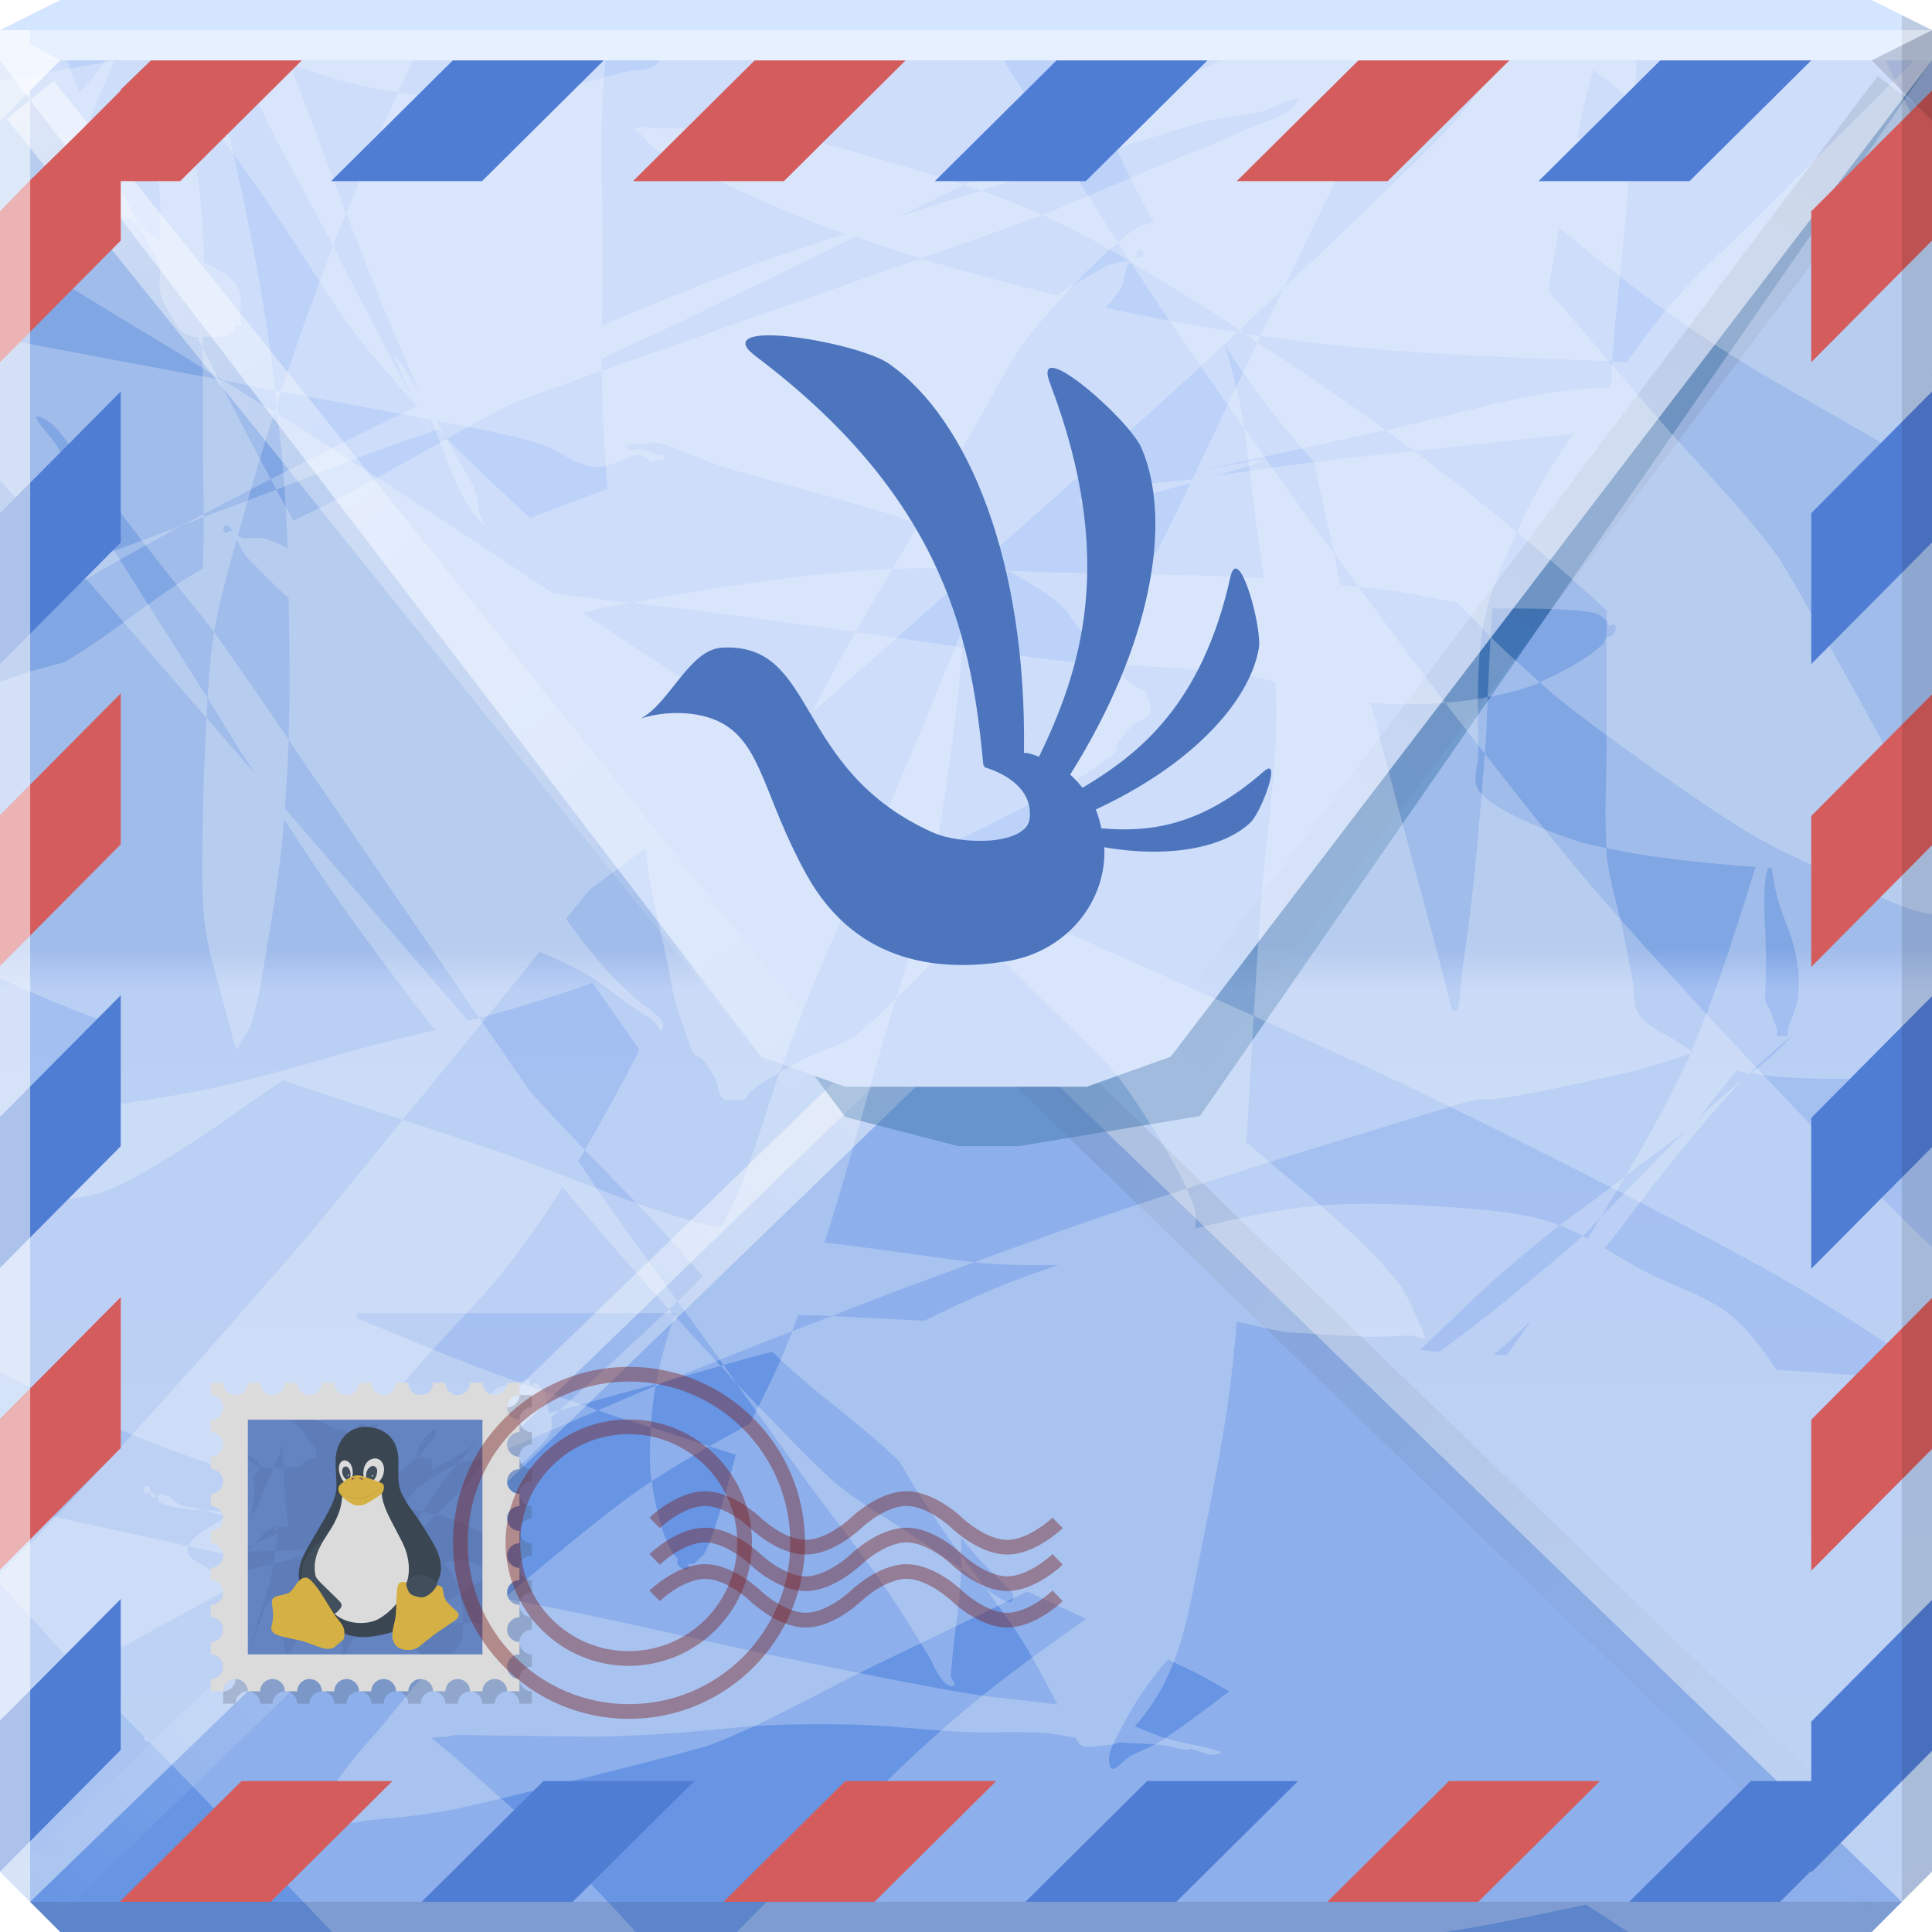 <?xml version="1.0" encoding="UTF-8" standalone="no"?>
<!-- Created with Inkscape (http://www.inkscape.org/) -->

<svg
   xmlns:dc="http://purl.org/dc/elements/1.1/"
   xmlns:cc="http://creativecommons.org/ns#"
   xmlns:rdf="http://www.w3.org/1999/02/22-rdf-syntax-ns#"
   xmlns:svg="http://www.w3.org/2000/svg"
   xmlns="http://www.w3.org/2000/svg"
   xmlns:xlink="http://www.w3.org/1999/xlink"
   xmlns:sodipodi="http://sodipodi.sourceforge.net/DTD/sodipodi-0.dtd"
   xmlns:inkscape="http://www.inkscape.org/namespaces/inkscape"
   width="64"
   height="64"
   id="svg13094"
   version="1.1"
   inkscape:version="0.48.4 r9939"
   sodipodi:docname="icedove.svg">
  <sodipodi:namedview
     id="base"
     pagecolor="#ffffff"
     bordercolor="#666666"
     borderopacity="1.0"
     inkscape:pageopacity="0"
     inkscape:pageshadow="2"
     inkscape:zoom="8"
     inkscape:cx="36.530223"
     inkscape:cy="29.673801"
     inkscape:document-units="px"
     inkscape:current-layer="svg13094"
     showgrid="true"
     inkscape:snap-bbox="true"
     inkscape:bbox-paths="true"
     inkscape:bbox-nodes="true"
     inkscape:snap-bbox-edge-midpoints="true"
     inkscape:snap-bbox-midpoints="true"
     inkscape:object-paths="true"
     inkscape:snap-intersection-paths="true"
     inkscape:object-nodes="true"
     inkscape:snap-smooth-nodes="true"
     inkscape:snap-midpoints="true"
     inkscape:snap-object-midpoints="true"
     inkscape:snap-center="true"
     showguides="true"
     inkscape:guide-bbox="true"
     inkscape:window-width="1920"
     inkscape:window-height="1017"
     inkscape:window-x="-5"
     inkscape:window-y="26"
     inkscape:window-maximized="1"
     inkscape:snap-global="true"
     fit-margin-top="0"
     fit-margin-left="0"
     fit-margin-right="0"
     fit-margin-bottom="0"
     showborder="true"
     inkscape:showpageshadow="false"
     inkscape:snap-page="true">
    <inkscape:grid
       type="xygrid"
       id="grid3075"
       empspacing="5"
       visible="true"
       enabled="true"
       snapvisiblegridlinesonly="true"
       originx="1.6362304e-08px"
       originy="18px" />
  </sodipodi:namedview>
  <defs
     id="defs13096">
    <linearGradient
       inkscape:collect="always"
       xlink:href="#linearGradient3979-8"
       id="linearGradient3973"
       x1="31"
       y1="33"
       x2="63"
       y2="63"
       gradientUnits="userSpaceOnUse" />
    <linearGradient
       id="linearGradient3979-8"
       inkscape:collect="always">
      <stop
         id="stop3981-4"
         offset="0"
         style="stop-color:#000000;stop-opacity:0.127" />
      <stop
         id="stop3983-8"
         offset="1"
         style="stop-color:#000000;stop-opacity:0" />
    </linearGradient>
    <linearGradient
       inkscape:collect="always"
       xlink:href="#linearGradient3967-2"
       id="linearGradient4062"
       gradientUnits="userSpaceOnUse"
       x1="31"
       y1="33"
       x2="1"
       y2="63" />
    <linearGradient
       inkscape:collect="always"
       id="linearGradient3967-2">
      <stop
         style="stop-color:#ffffff;stop-opacity:0.532"
         offset="0"
         id="stop3969-89" />
      <stop
         style="stop-color:#ffffff;stop-opacity:0;"
         offset="1"
         id="stop3971-69" />
    </linearGradient>
    <linearGradient
       y2="34"
       x2="37"
       y1="3"
       x1="61"
       gradientUnits="userSpaceOnUse"
       id="linearGradient4093"
       xlink:href="#linearGradient3979-3-3"
       inkscape:collect="always" />
    <linearGradient
       id="linearGradient3979-3-3"
       inkscape:collect="always">
      <stop
         id="stop3981-2-2"
         offset="0"
         style="stop-color:#000000;stop-opacity:0.127" />
      <stop
         id="stop3983-3-1"
         offset="1"
         style="stop-color:#000000;stop-opacity:0" />
    </linearGradient>
    <linearGradient
       inkscape:collect="always"
       xlink:href="#linearGradient3967-3"
       id="linearGradient4062-2"
       gradientUnits="userSpaceOnUse"
       x1="1.608"
       y1="2.392"
       x2="28.796"
       y2="36.1" />
    <linearGradient
       inkscape:collect="always"
       id="linearGradient3967-3">
      <stop
         style="stop-color:#ffffff;stop-opacity:0.504"
         offset="0"
         id="stop3969-8" />
      <stop
         style="stop-color:#ffffff;stop-opacity:0;"
         offset="1"
         id="stop3971-6" />
    </linearGradient>
    <linearGradient
       id="linearGradient5602-41-4">
      <stop
         id="stop5604-6-7"
         style="stop-color:#aac5f1;stop-opacity:1"
         offset="0" />
      <stop
         offset="0.492"
         style="stop-color:#a3bff1;stop-opacity:1"
         id="stop4143" />
      <stop
         offset="0.514"
         style="stop-color:#81a6e4;stop-opacity:1"
         id="stop4141" />
      <stop
         id="stop5606-8-7"
         style="stop-color:#81a6e4;stop-opacity:1"
         offset="1" />
    </linearGradient>
    <linearGradient
       y2="0.588"
       x2="34.703"
       y1="64"
       x1="34.703"
       gradientUnits="userSpaceOnUse"
       id="linearGradient3110"
       xlink:href="#linearGradient5602-41-4"
       inkscape:collect="always" />
    <filter
       inkscape:collect="always"
       id="filter19984"
       color-interpolation-filters="sRGB">
      <feGaussianBlur
         inkscape:collect="always"
         stdDeviation="0.079"
         id="feGaussianBlur19986" />
    </filter>
    <filter
       color-interpolation-filters="sRGB"
       inkscape:collect="always"
       id="filter19984-4">
      <feGaussianBlur
         inkscape:collect="always"
         stdDeviation="0.079"
         id="feGaussianBlur19986-6" />
    </filter>
    <inkscape:path-effect
       effect="skeletal"
       id="path-effect4670"
       is_visible="true"
       pattern="m -280.693,-213.741 c 0,-2.76 2.24,-5 5,-5 2.76,0 5,2.24 5,5 0,2.76 -2.24,5 -5,5 -2.76,0 -5,-2.24 -5,-5 z"
       copytype="single_stretched"
       prop_scale="0.1"
       scale_y_rel="false"
       spacing="0"
       normal_offset="0"
       tang_offset="0"
       prop_units="false"
       vertical_pattern="false"
       fuse_tolerance="0" />
  </defs>
  <path
     style="color:#000000;fill:url(#linearGradient3110);fill-opacity:1;fill-rule:nonzero;stroke:none;stroke-width:2.286;marker:none;visibility:visible;display:inline;overflow:visible;enable-background:accumulate"
     d="m 0,2 0,32 0,28 2,2 30,0 30,0 2,-2 0,-28 0,-32 -32,0 z"
     id="path6498"
     inkscape:connector-curvature="0"
     sodipodi:nodetypes="ccccccccccc" />
  <g
     id="g4064">
    <g
       id="g4051">
      <path
         style="color:#000000;fill:#6795e4;fill-opacity:1;fill-rule:nonzero;stroke:none;stroke-width:2.286;marker:none;visibility:visible;display:inline;overflow:visible;enable-background:accumulate"
         d="M 1,63 32,33 63,63 62,64 2,64 z"
         id="path3043"
         inkscape:connector-curvature="0"
         sodipodi:nodetypes="cccccc" />
      <path
         style="color:#000000;fill:none;stroke:url(#linearGradient3973);stroke-width:2;stroke-miterlimit:4;stroke-dasharray:none;marker:none;visibility:visible;display:inline;overflow:visible;enable-background:accumulate"
         d="M 63,63 32,33"
         id="path3965"
         inkscape:connector-curvature="0"
         sodipodi:nodetypes="cc" />
      <path
         sodipodi:nodetypes="cc"
         inkscape:connector-curvature="0"
         id="path4060"
         d="M 1,63 32,33"
         style="color:#000000;fill:none;stroke:url(#linearGradient4062);stroke-width:2;stroke-miterlimit:4;stroke-dasharray:none;marker:none;visibility:visible;display:inline;overflow:visible;enable-background:accumulate" />
    </g>
    <g
       id="g3867">
      <path
         style="fill:#004993;fill-opacity:0.472;stroke:none"
         d="M 1.75,2 28,37 l 3.75,0.969 2,0 6,-1 L 64,2 32,2 z"
         id="path4027"
         inkscape:connector-curvature="0"
         sodipodi:nodetypes="cccccccc" />
      <path
         sodipodi:nodetypes="ccccccccc"
         inkscape:connector-curvature="0"
         id="path3119"
         d="M 0,1 0,2 25.219,35.006 28,36 36,36 38.781,35.006 64,2 64,1 z"
         style="fill:#bcd2f9;fill-opacity:1;stroke:none" />
      <path
         style="color:#000000;fill:none;stroke:url(#linearGradient4093);stroke-width:2;stroke-miterlimit:4;stroke-dasharray:none;marker:none;visibility:visible;display:inline;overflow:visible;enable-background:accumulate"
         d="M 63,3.117 39,35"
         id="path3965-0"
         inkscape:connector-curvature="0"
         sodipodi:nodetypes="cc" />
      <path
         sodipodi:nodetypes="cc"
         inkscape:connector-curvature="0"
         id="path4060-9"
         d="M 1,3.309 26.975,35.634"
         style="color:#000000;fill:none;stroke:url(#linearGradient4062-2);stroke-width:2;stroke-miterlimit:4;stroke-dasharray:none;marker:none;visibility:visible;display:inline;overflow:visible;enable-background:accumulate" />
    </g>
  </g>
  <g
     id="g4506"
     style="fill:#ffffff;fill-opacity:0.249">
    <path
       inkscape:connector-curvature="0"
       id="path4399"
       d="M 3.875,2 C 2.883,2.16 1.679,2.376 0,2.688 l 0,5.594 c 1.307,0.544 2.051,1.09 5.438,3.125 0.778,0.468 1.295,0.796 1.938,1.188 0.469,0.089 1.207,0.242 1.75,0.344 C 8.655,8.969 7.935,5.965 7.031,2 L 3.875,2 z m 5.25,10.938 c 0.019,0.16 0.013,0.337 0.031,0.5 C 9.206,13.282 9.261,13.126 9.312,12.969 9.253,12.958 9.183,12.948 9.125,12.938 z m 0.188,0.031 c 0.733,0.137 1.27,0.245 2.312,0.438 0.531,0.098 1.453,0.275 2.344,0.438 0.55,1.072 0.5,0.946 0.031,0 0.108,0.02 0.172,0.042 0.281,0.062 0.058,0.136 0.031,0.069 0.094,0.219 0.223,0.527 0.85,2.569 1.625,3.25 0.089,0.078 -0.063,-0.23 -0.094,-0.344 C 15.815,16.69 15.799,16.308 15.625,16 c -0.566,-1 -0.828,-1.445 -1.188,-2.062 1.264,0.236 2.581,0.49 3.406,0.75 0.641,0.202 1.176,0.708 1.844,0.781 0.527,0.058 1.003,-0.363 1.531,-0.406 0.484,0.279 0.262,0.276 0.594,0.188 0.057,-0.015 0.158,0.02 0.188,-0.031 0.029,-0.051 -0.011,-0.158 -0.062,-0.188 -0.051,-0.029 -0.099,0.074 -0.156,0.062 -0.082,-0.017 -0.14,-0.098 -0.219,-0.125 -0.125,-0.042 -0.246,-0.067 -0.375,-0.094 -0.129,-0.026 -0.372,0.065 -0.406,-0.062 -0.03,-0.114 0.226,-0.082 0.344,-0.094 0.242,-0.023 0.515,-0.093 0.75,-0.031 0.696,0.183 1.314,0.532 2,0.75 0.982,0.312 2.009,0.56 3,0.844 1.736,0.497 2.6,0.708 3.562,1.094 l 1.75,-3.062 C 33.875,11.39 33.463,11.732 35.625,9.375 35.802,9.182 36.454,8.521 37.031,8.031 36.319,6.919 35.556,5.696 34.594,4.156 33.858,2.978 33.663,2.661 33.25,2 L 32,2 21.844,2 c -0.021,0.027 -0.041,0.072 -0.062,0.094 -0.29,0.293 -0.789,0.206 -1.188,0.312 -1.486,0.398 -3.32,0.992 -4.875,0.938 C 14.875,3.314 14.021,3.207 13.188,3.062 c -0.58,1.261 -1.163,2.607 -1.719,4 1.22,3.163 1.464,3.694 2.438,5.969 C 12.458,10.602 13.219,12.292 13.938,13.75 13.511,12.918 12.776,11.533 11.031,8.156 10.403,9.785 9.827,11.396 9.312,12.969 z m 1.719,-4.812 C 11.173,7.79 11.324,7.425 11.469,7.062 11.309,6.648 11.375,6.784 11.156,6.219 10.625,4.844 10.124,3.469 9.594,2.094 c 0.697,0.264 1.402,0.51 2.125,0.688 0.488,0.12 0.972,0.195 1.469,0.281 C 13.239,2.951 13.292,2.829 13.344,2.719 13.456,2.478 13.574,2.24 13.688,2 L 8,2 c 0.052,0.148 0.1,0.29 0.156,0.438 0.708,1.857 1.775,3.578 2.688,5.344 0.123,0.239 0.071,0.15 0.188,0.375 z m 26,-0.125 c 1.378,2.152 2.584,3.897 4.188,6.156 -0.129,-0.847 -0.298,-1.525 -0.625,-2.719 0.824,1.269 1.72,2.48 2.938,3.844 0.237,1.116 0.499,2.277 0.656,3 0.274,0.375 0.523,0.732 0.812,1.125 0.226,0.026 0.421,0.033 0.656,0.062 0.88,0.112 1.753,0.3 2.625,0.469 0.369,0.368 0.724,0.757 1.094,1.125 0.014,-0.314 0.042,-0.624 0.062,-0.938 0.287,0.005 2.676,-0.036 3.406,0.156 0.161,0.042 0.262,0.167 0.406,0.25 0.015,0.057 0.011,0.127 0.062,0.156 0.051,0.029 0.105,-0.061 0.156,-0.031 0.149,0.086 -0.024,0.341 -0.062,0.375 -0.044,0.039 -0.143,0.023 -0.188,0.062 -0.062,0.055 -0.063,0.163 -0.125,0.219 -0.237,0.211 -0.478,0.399 -0.75,0.562 -0.433,0.26 -0.876,0.498 -1.344,0.688 0.114,0.102 0.228,0.213 0.344,0.312 1.199,1.032 5.315,3.953 6.75,4.781 1.013,0.585 2.096,1.036 3.156,1.531 0.344,0.161 1.896,0.994 2.75,1.062 l 0,-2.219 c -0.248,-0.652 -0.507,-1.311 -0.812,-1.938 -0.464,-0.952 -3.947,-7.204 -4.25,-7.625 -1.186,-1.646 -2.673,-3.089 -4,-4.625 -1.984,-2.297 -2.84,-3.334 -3.656,-4.25 0.127,-0.685 0.249,-1.378 0.375,-2.062 1.046,0.848 2.103,1.702 3.188,2.5 2.392,1.76 4.05,2.625 6.594,4.094 L 64,15.625 64,5.312 C 63.515,4.203 62.993,3.093 62.469,2 L 35.938,2 c 0.508,1.945 1.121,3.22 2.281,5.375 -0.18,0.036 -0.37,0.072 -0.531,0.156 -0.175,0.091 -0.406,0.287 -0.656,0.5 z M 51,22.594 c -0.548,-0.49 -1.104,-0.98 -1.625,-1.5 -0.03,0.669 -0.067,1.33 -0.094,2 0.558,-0.109 1.104,-0.24 1.625,-0.438 0.036,-0.013 0.059,-0.048 0.094,-0.062 z m -1.719,0.5 c -0.464,0.091 -0.933,0.15 -1.406,0.188 0.438,0.575 0.875,1.124 1.312,1.688 0.01,-0.135 0.022,-0.271 0.031,-0.406 0.035,-0.49 0.043,-0.977 0.062,-1.469 z m -0.094,1.875 c -0.103,1.426 -0.229,2.859 -0.375,4.281 -0.111,1.078 -0.27,2.144 -0.406,3.219 -0.04,0.315 -0.038,0.664 -0.125,0.969 -0.016,0.057 -0.105,0.061 -0.156,0.031 -0.051,-0.029 -0.047,-0.099 -0.062,-0.156 l -0.094,-0.344 -0.344,-1.375 -1.25,-4.625 c -0.551,-2.056 -0.695,-2.665 -0.969,-3.688 0.802,0.072 1.635,0.066 2.469,0 C 46.877,21.972 45.916,20.68 45,19.438 44.796,19.414 44.603,19.396 44.406,19.375 44.328,19.03 44.281,18.739 44.188,18.312 43.835,17.83 43.444,17.317 43.125,16.875 c -0.751,-1.04 -1.323,-1.865 -1.906,-2.688 0.102,0.668 0.186,1.527 0.406,3.281 0.071,0.567 0.167,1.121 0.25,1.688 -2.086,-0.117 -4.014,-0.134 -6.594,-0.188 -0.62,-0.013 -1.255,-0.037 -1.875,-0.062 2.628,1.535 1.328,0.968 3.375,3.094 1.451,0.096 2.904,0.143 4.344,0.344 0.379,0.053 0.753,0.156 1.125,0.25 0.013,0.24 0.029,0.478 0.031,0.719 0.023,2.311 -0.375,4.601 -0.531,6.906 -0.078,1.146 -0.152,2.291 -0.219,3.438 1.714,0.771 3.81,1.713 4.219,1.906 3.464,1.639 10.236,5.03 13.594,6.969 1.591,0.918 3.104,1.956 4.656,2.938 l 0,-4.156 c -0.691,-0.669 -1.388,-1.346 -2.062,-2.031 -2.477,-2.518 -7.077,-7.41 -9.25,-9.969 -1.072,-1.261 -2.283,-2.777 -3.5,-4.344 z m -7.656,8.688 C 38.924,32.483 37.089,31.673 35,30.75 35.071,30.242 35.157,29.715 35.281,29.219 35.456,28.521 35.758,27.865 36,27.188 c 0.266,-0.744 0.099,-0.388 0.344,-0.812 0.042,-0.072 0.197,-0.177 0.125,-0.219 -0.102,-0.059 -0.276,-0.003 -0.344,0.094 -0.217,0.308 -0.294,0.697 -0.469,1.031 -0.269,0.517 -0.535,1.058 -0.875,1.531 -0.341,0.475 -0.688,0.926 -1.062,1.375 -0.261,-0.114 -1.013,-0.439 -1.156,-0.5 -0.62,-0.509 -1.204,-1.017 -1.781,-1.469 1.078,-0.432 1.47,-0.604 3.406,-1.625 0.481,-0.253 1.015,-0.451 1.469,-0.75 2.395,-1.581 0.559,-0.508 1.875,-1.812 0.187,-0.185 0.532,-0.198 0.594,-0.5 0.012,-0.058 -0.016,-0.131 -0.031,-0.188 -0.246,-0.917 0.082,0.097 -1.281,-1.312 C 36.8,22.018 36.794,22.013 36.781,22 36.297,21.968 35.794,21.958 35.312,21.906 c -1.969,-0.213 -3.912,-0.545 -5.875,-0.812 -0.364,-0.05 -0.73,-0.106 -1.094,-0.156 -0.22,0.384 -0.445,0.768 -0.656,1.156 -0.503,0.924 -0.965,1.872 -1.438,2.812 -2.124,-1.462 -4.294,-2.848 -6.938,-4.594 0.239,-0.061 0.477,-0.135 0.719,-0.188 0.255,-0.056 0.566,-0.101 0.844,-0.156 -0.822,-0.097 -1.619,-0.187 -2.438,-0.312 -0.052,-0.008 -0.104,-0.023 -0.156,-0.031 -3.904,-2.587 -5.996,-3.986 -9.094,-5.906 0.049,0.46 0.113,0.914 0.156,1.406 0.08,0.899 0.146,1.941 0.188,3.031 -0.244,-0.121 -0.489,-0.241 -0.75,-0.312 -0.234,-0.064 -0.476,-0.004 -0.719,0 C 8.003,17.809 7.933,17.789 7.875,17.75 8.135,16.836 8.408,15.853 8.812,14.531 8.898,14.251 9.002,13.943 9.094,13.656 8.601,13.351 7.946,12.942 7.375,12.594 5.726,12.282 4.242,12.015 1.219,11.438 0.814,11.36 0.406,11.293 0,11.219 l 0,4.688 c 0.538,0.614 1.092,1.225 1.625,1.844 1.325,1.537 2.642,3.058 3.969,4.594 l 1.25,1.438 C 6.855,23.565 6.861,23.327 6.875,23.125 5.607,21.118 3.112,17.209 2.812,16.688 2.485,16.116 2.273,15.49 1.969,14.906 1.77,14.526 0.906,13.675 1.312,13.812 c 0.575,0.194 0.862,0.815 1.25,1.281 0.693,0.833 1.304,1.738 1.969,2.594 1.922,2.475 2.22,2.789 2.562,3.25 0.155,-0.936 0.426,-1.915 0.75,-3.062 0.116,0.238 0.224,0.47 0.406,0.656 0.647,0.662 1.037,1.043 1.312,1.281 0.031,1.569 0.049,3.158 0,4.688 0.373,0.546 0.196,0.306 0.781,1.156 l 5.531,8.062 c 0.485,-0.131 0.989,-0.259 1.469,-0.406 0.887,-0.272 1.612,-0.517 2.281,-0.75 0.535,0.727 1.044,1.481 1.562,2.219 -0.588,1.13 -1.19,2.254 -1.812,3.312 0.834,0.859 1.683,1.719 2.5,2.594 0.485,0.519 0.938,1.059 1.406,1.594 -0.264,0.258 -0.505,0.516 -0.781,0.781 -0.016,0.015 -0.046,0.016 -0.062,0.031 0.333,0.459 0.669,0.915 1,1.375 0.179,0.248 0.353,0.502 0.531,0.75 0.544,-0.15 1.076,-0.308 1.625,-0.438 0.052,0.052 0.103,0.105 0.156,0.156 1.274,1.245 2.802,2.241 4.062,3.5 0.216,0.365 0.427,0.736 0.656,1.094 0.434,0.678 0.901,1.349 1.375,2 0.006,-0.222 -0.004,-0.396 0,-0.594 0.134,0.169 0.266,0.337 0.406,0.5 0.31,0.36 0.67,0.69 1,1.031 0.092,0.095 0.209,0.171 0.281,0.281 0.077,0.117 0.084,0.479 -0.312,0.25 -0.202,-0.117 -0.379,-0.231 -0.562,-0.375 0.47,0.659 0.969,1.299 1.375,2 0.553,0.956 0.816,1.484 1,1.844 -0.998,-0.151 -2.004,-0.206 -3,-0.375 -1.741,-0.295 -3.458,-0.646 -5.188,-1 -4.98,-1.019 -7.234,-1.667 -12.031,-2.469 0.087,-0.099 0.294,-0.12 0.312,-0.25 0.546,-3.793 -0.833,1.731 -0.031,-2.188 0.034,-0.165 0.097,-0.311 0.156,-0.469 -1.024,0.941 -1.715,1.521 -3.062,2.531 -0.827,-0.1 -1.644,-0.227 -2.469,-0.344 0.14,0.115 0.281,0.254 0.438,0.344 0.255,0.147 0.547,0.185 0.812,0.312 0.15,0.072 0.295,0.163 0.438,0.25 -0.455,0.337 -0.794,0.619 -1.438,1.094 C 9.701,53.678 9.41,53.457 9.125,53.25 8.451,52.759 7.659,52.467 6.969,52 6.684,51.807 6.11,51.607 6.219,51.281 6.226,51.258 6.241,51.24 6.25,51.219 3.968,50.714 0.829,50.037 0,49.844 l 0,2.625 c 0.948,0.986 1.838,2.041 2.781,3.031 0.653,0.686 1.332,1.359 2,2.031 -0.029,0.051 0.008,0.134 0.062,0.156 0.04,0.016 0.084,0.017 0.125,0.031 0.367,0.37 0.731,0.75 1.094,1.125 1.449,1.497 2.872,2.995 4.312,4.5 C 10.584,63.563 10.793,63.779 11,64 l 10.062,0 c -1.795,-1.98 -2.941,-3.102 -5.812,-5.625 -0.316,-0.278 -0.644,-0.545 -0.969,-0.812 2.008,-0.112 -1.615,-0.111 5.5,-0.031 4.38,-0.115 4.171,-0.475 8.312,-0.406 1.304,0.022 2.603,0.194 3.906,0.25 0.857,0.036 1.738,-0.03 2.594,0.031 0.351,0.025 0.683,0.102 1.031,0.156 0.142,0.247 0.196,0.354 0.719,0.281 0.233,-0.032 0.512,-0.024 0.719,-0.125 0.494,0.038 0.976,0.042 1.469,0.094 0.262,0.028 0.52,0.125 0.781,0.156 0.059,0.007 0.099,-0.043 0.156,-0.031 0.208,0.043 0.414,0.162 0.625,0.188 0.117,0.014 0.454,-0.052 0.344,-0.094 -0.568,-0.213 -1.203,-0.255 -1.781,-0.438 -0.36,-0.113 -0.712,-0.264 -1.062,-0.406 1.548,-1.761 1.739,-3.627 2.25,-6.125 0.727,-3.554 0.975,-5.31 1.125,-7.281 0.524,0.116 1.068,0.248 1.594,0.344 0.93,0.056 1.85,0.125 2.781,0.156 0.486,0.016 0.983,-0.046 1.469,-0.031 0.132,0.004 0.248,0.128 0.375,0.094 0.057,-0.015 -0.016,-0.131 -0.031,-0.188 C 47.141,44.099 47.12,44.053 47.094,44 46.853,43.513 46.673,42.964 46.344,42.531 45.817,41.839 45.199,41.25 44.562,40.656 43.57,39.731 42.498,38.883 41.469,38 l -0.188,-0.156 c 0.009,-0.149 0.022,-0.22 0.031,-0.375 0.076,-1.271 0.145,-2.541 0.219,-3.812 z M 6.25,51.219 c 0.846,0.187 2.301,0.529 2.312,0.531 0.373,0.065 0.75,0.103 1.125,0.156 C 9.541,51.786 9.382,51.657 9.219,51.562 8.892,51.374 8.477,51.367 8.188,51.125 7.901,50.886 7.886,50.374 7.562,50.188 7.132,50.537 6.467,50.722 6.25,51.219 z M 7.562,50.188 C 7.308,50.04 7.022,50.039 6.719,50.031 7,50.106 7.274,50.179 7.562,50.188 z m 0,0 C 7.771,50.194 8.015,50.082 8.25,50 L 7.562,50.188 z M 6.719,50.031 C 6.617,50.004 6.509,49.959 6.406,49.938 6.277,49.911 6.156,49.917 6.031,49.875 5.729,49.773 5.762,49.579 5.375,49.5 5.309,49.486 5.254,49.527 5.188,49.562 5.289,49.687 5.184,49.762 5.469,49.844 5.722,49.916 5.99,49.956 6.25,50 c 0.15,0.025 0.312,0.027 0.469,0.031 z M 5.188,49.562 C 5.154,49.521 5.099,49.463 5,49.406 c -0.008,-0.004 -0.023,-7.08e-4 -0.031,0 C 4.968,49.35 4.97,49.287 4.938,49.25 4.898,49.206 4.811,49.23 4.781,49.281 c -0.029,0.051 -0.02,0.158 0.031,0.188 0.041,0.024 0.111,-0.02 0.156,-0.031 3.45e-4,0.067 0.011,0.127 0.062,0.156 0.043,0.025 0.107,-0.005 0.156,-0.031 z M 15.25,49.719 c 0.267,-0.245 0.642,-0.606 1,-0.938 0.324,-0.07 0.64,-0.109 0.938,-0.25 0.238,-0.113 0.407,-0.346 0.594,-0.531 0.3,-0.297 0.507,-0.454 0.5,-0.875 -8.92e-4,-0.053 -0.015,-0.106 -0.031,-0.156 0.093,-0.085 0.188,-0.166 0.281,-0.25 L 18.188,46.812 c -0.003,-0.01 0.003,-0.022 0,-0.031 L 18.094,46.438 C 18.026,46.184 18.019,45.968 17.75,45.812 17.699,45.783 17.645,45.904 17.594,45.875 17.543,45.846 17.582,45.717 17.531,45.688 17.48,45.658 17.432,45.735 17.375,45.75 l -0.188,0.031 c -0.108,0.029 -0.659,0.166 -0.688,0.188 -0.414,0.31 -0.5,0.586 -0.625,1.062 -0.055,0.21 -0.069,0.265 -0.094,0.375 -0.338,0.09 -0.669,0.201 -1,0.312 -1.828,0.615 -2.469,1.013 -3.812,1.812 0.642,0.13 1.24,0.218 1.625,0.219 0.648,7.8e-4 1.249,-0.332 1.875,-0.5 L 15.5,48.969 c -0.067,0.247 -0.16,0.51 -0.25,0.75 z m -4.281,-0.188 c -0.164,-0.033 -0.329,-0.087 -0.5,-0.125 -0.113,0.197 -0.216,0.406 -0.344,0.594 0.147,-0.082 0.293,-0.165 0.438,-0.25 0.171,-0.101 0.257,-0.13 0.406,-0.219 z M 10.125,50 C 9.896,50.127 9.678,50.25 9.469,50.406 9.374,50.477 9.709,50.37 9.812,50.312 9.928,50.249 10.016,50.169 10.094,50.062 10.107,50.044 10.112,50.019 10.125,50 z m 0.344,-0.594 c 0.364,-0.464 0.723,-0.917 1.094,-1.375 0.638,-0.788 1.274,-1.609 1.938,-2.375 2.411,-2.785 2.827,-2.787 4.969,-6.062 0.057,-0.086 0.1,-0.193 0.156,-0.281 1.156,1.373 2.342,2.745 3.531,4.062 0.096,-0.091 0.186,-0.19 0.281,-0.281 -0.741,-1.02 -1.493,-2.031 -2.219,-3.062 -0.363,-0.516 -0.704,-1.042 -1.062,-1.562 0.075,-0.125 0.144,-0.247 0.219,-0.375 -0.618,-0.636 -1.216,-1.282 -1.812,-1.938 C 17.355,35.853 17.146,35.553 16.938,35.25 L 15.875,33.719 c -0.123,0.033 -0.252,0.061 -0.375,0.094 -0.643,-0.755 -1.289,-1.499 -1.938,-2.25 L 9.438,26.781 C 9.487,26.054 9.537,25.309 9.562,24.5 8.388,22.778 7.384,21.328 7.094,20.938 6.98,21.622 6.931,22.33 6.875,23.125 c 0.337,0.533 1.049,1.698 1.062,1.719 0.175,0.271 0.356,0.54 0.531,0.812 l -1.625,-1.875 c -0.05,0.948 -0.102,2.016 -0.125,3.406 -0.064,3.9 0.024,3.543 0.875,6.719 0.076,0.285 0.107,0.586 0.25,0.844 0.04,0.073 0.083,-0.147 0.125,-0.219 0.125,-0.217 0.306,-0.416 0.375,-0.656 0.217,-0.76 0.339,-1.533 0.469,-2.312 0.221,-1.328 0.45,-2.658 0.562,-4 0.011,-0.132 0.021,-0.301 0.031,-0.438 0.624,0.962 1.243,1.909 1.906,2.844 1,1.409 2.034,2.791 3.094,4.156 -0.68,0.174 -1.353,0.318 -2.031,0.5 -1.764,0.473 -3.496,1.019 -5.281,1.406 -1.794,0.389 -3.631,0.585 -5.438,0.906 L 0,37.25 0,45.438 c 0.167,0.082 0.334,0.166 0.5,0.25 2.262,1.152 3.826,1.909 6.219,2.719 0.729,0.247 2.333,0.682 3.75,1 z M 22.156,43.375 c -1.194,1.13 -2.407,2.24 -3.625,3.344 L 21.625,45.875 c 0.753,-0.202 1.498,-0.417 2.25,-0.625 -0.572,-0.607 -1.132,-1.225 -1.719,-1.875 z M 23.875,45.25 c 0.18,0.191 0.354,0.409 0.531,0.594 -0.148,-0.206 -0.289,-0.419 -0.438,-0.625 -0.032,0.009 -0.062,0.022 -0.094,0.031 z m 0.531,0.594 c 0.739,1.03 1.473,2.069 2.219,3.094 0.856,1.177 1.764,2.304 2.594,3.5 0.563,0.812 1.075,1.66 1.594,2.5 0.056,0.091 0.397,1.009 0.781,0.906 C 31.708,55.813 31.493,55.618 31.5,55.5 31.571,54.319 31.801,53.151 31.844,51.969 31.772,51.914 31.699,51.864 31.625,51.812 27.2,48.741 28.784,50.388 24.562,46 24.514,45.949 24.455,45.895 24.406,45.844 z m 7.438,6.125 c 0.277,0.212 0.538,0.441 0.812,0.656 -0.039,-0.054 -0.087,-0.102 -0.125,-0.156 -0.222,-0.318 -0.459,-0.624 -0.688,-0.938 -0.004,0.152 0.005,0.243 0,0.406 -3.49e-4,0.01 3.76e-4,0.021 0,0.031 z m -22.75,-38.312 c 0.027,0.017 0.067,0.046 0.094,0.062 C 9.178,13.627 9.166,13.528 9.156,13.438 9.133,13.509 9.116,13.585 9.094,13.656 z m 19.25,7.281 c 0.403,-0.704 0.808,-1.394 1.219,-2.094 -2.368,0.094 -5.909,0.6 -8.594,1.125 0.853,0.1 1.711,0.201 2.562,0.312 1.6,0.21 3.214,0.437 4.812,0.656 z m 1.219,-2.094 c 1.281,-0.051 2.562,0.01 3.844,0.062 C 33.239,18.809 33.202,18.773 33,18.656 31.838,17.985 31.12,17.649 30.438,17.375 L 30.062,18 c -0.165,0.286 -0.333,0.559 -0.5,0.844 z M 52.781,2.312 c 0.846,0.654 1.649,1.328 2.094,1.719 0.297,0.261 0.519,0.579 0.781,0.875 C 55.831,5.103 56.399,5.342 56.188,5.5 55.844,5.757 55.327,5.555 54.906,5.469 54.154,5.315 53.391,5.09 52.688,4.781 52.576,4.733 52.379,4.623 52.25,4.562 52.333,4.166 52.41,3.77 52.5,3.375 52.57,3.068 52.696,2.657 52.781,2.312 z M 7.5,17.406 c 0.034,-0.011 0.076,0.008 0.094,0.031 0.046,0.059 0.087,0.123 0.125,0.188 C 7.69,17.611 7.655,17.604 7.625,17.594 7.569,17.575 7.52,17.686 7.469,17.656 7.418,17.627 7.377,17.52 7.406,17.469 7.421,17.443 7.466,17.417 7.5,17.406 z m 1.156,32.5 c -0.071,0.004 -0.147,0.044 -0.219,0.062 0.082,0.017 0.137,0.108 0.219,0.125 0.058,0.012 0.099,-0.047 0.156,-0.062 C 8.869,50.016 9.051,50.029 9,50 8.888,49.935 8.776,49.899 8.656,49.906 z"
       style="fill:#ffffff;fill-opacity:0.249;stroke:none" />
    <path
       inkscape:connector-curvature="0"
       id="path4401"
       d="m 0,2 0,8.438 C 0.597,9.257 1.219,7.983 1.938,6.406 1.994,6.518 2.013,6.671 2.125,6.719 5.647,8.228 0.672,5.461 4.25,7.25 4.385,7.318 4.501,7.413 4.625,7.5 3.995,6.293 3.624,5.461 3,3.906 3.256,3.269 3.518,2.634 3.781,2 L 3.5,2 C 3.317,2.202 3.178,2.449 3,2.656 2.885,2.79 2.752,2.909 2.625,3.031 2.497,2.708 2.376,2.401 2.219,2 L 0,2 z m 4.625,5.5 c 0.179,0.343 0.439,0.841 0.688,1.312 -0.017,0.311 -0.055,0.602 0,0.906 0.047,0.259 0.213,0.49 0.344,0.719 0.209,0.367 0.31,0.617 0.719,0.719 0.052,0.013 0.102,0.003 0.156,0 0.064,0.124 0.124,0.25 0.188,0.375 l 0,-0.375 0.344,0 c 0.263,0 0.499,0.032 0.719,-0.188 0.042,-0.042 -0.042,-0.146 0,-0.188 0.042,-0.042 0.146,0.042 0.188,0 0.042,-0.042 0,-0.097 0,-0.156 l 0,-0.188 c 0,-0.112 0.013,-0.686 0,-0.719 C 7.777,9.239 7.49,9.088 7.062,8.844 6.884,8.741 6.849,8.74 6.75,8.688 6.751,8.33 6.741,7.951 6.719,7.594 6.597,5.653 6.401,4.938 5.969,3.406 5.664,4.015 5.416,4.585 5.312,4.969 c -0.169,0.626 0,1.289 0,1.938 l 0,1.062 C 5.076,7.831 4.849,7.658 4.625,7.5 z M 5.969,3.406 C 6.035,3.274 6.116,3.137 6.188,3 6.032,2.844 5.864,2.697 5.719,2.531 5.758,2.688 5.801,2.844 5.844,3 c 0.049,0.177 0.081,0.25 0.125,0.406 z m -0.25,-0.875 C 5.673,2.35 5.621,2.177 5.562,2 l -0.125,0 c 0.005,0.048 0.024,0.096 0.031,0.125 0.032,0.128 0.105,0.241 0.188,0.344 0.018,0.023 0.043,0.04 0.062,0.062 z M 6.188,3 C 6.541,3.471 6.903,3.961 7.25,4.438 7.846,5.257 8.431,6.067 9,6.906 c 2.066,3.05 2.015,3.427 4.625,6.344 0.061,0.068 0.125,0.15 0.188,0.219 -1.629,0.763 -3.261,1.597 -4.844,2.406 0.062,0.114 0.125,0.23 0.188,0.344 1.187,-0.455 2.369,-0.937 3.562,-1.375 0.598,-0.219 1.212,-0.412 1.812,-0.625 0.098,0.101 0.181,0.211 0.281,0.312 0.723,-0.404 1.453,-0.805 2.188,-1.188 0.406,-0.143 0.813,-0.294 1.219,-0.438 l 1.719,-0.625 c -4.17e-4,-0.135 -3.52e-4,-0.271 0,-0.406 0.895,-0.426 1.795,-0.818 2.688,-1.25 L 28.344,7.844 C 29.033,8.079 29.727,8.329 30.5,8.562 32.416,7.892 34.086,7.301 34.531,7.125 33.907,6.843 33.246,6.569 32.5,6.312 31.909,6.496 30.617,6.899 30.594,6.906 30.312,6.997 30.032,7.097 29.75,7.188 L 31.938,6.125 C 31.026,5.827 29.983,5.513 28.625,5.125 24.874,4.053 25.194,4.25 21.906,4.25 c -0.295,0 -0.589,-0.071 -0.875,0 -0.081,0.02 0.129,0.129 0.188,0.188 0.177,0.177 0.317,0.403 0.531,0.531 0.678,0.407 1.405,0.735 2.125,1.062 1.226,0.557 2.421,1.106 3.688,1.562 C 27.695,7.642 27.862,7.702 28,7.75 c -1.088,0.353 -2.178,0.696 -3.25,1.094 -1.623,0.603 -3.216,1.266 -4.812,1.938 0.008,-0.709 0.031,-1.416 0.031,-2.125 0,-1.827 -0.088,-3.644 0,-5.469 C 19.988,2.791 20.028,2.395 20.062,2 L 6.719,2 C 6.527,2.34 6.364,2.663 6.188,3 z m 25.75,3.125 c 0.185,0.06 0.389,0.128 0.562,0.188 2.256,-0.702 6.698,-2.096 7.281,-2.25 0.637,-0.169 1.294,-0.201 1.938,-0.344 0.419,-0.093 1.488,-0.701 1.25,-0.344 -0.337,0.505 -1.043,0.621 -1.594,0.875 -0.984,0.454 -2.002,0.83 -3,1.25 -2.921,1.23 -3.303,1.412 -3.844,1.625 0.89,0.402 1.783,0.868 2.844,1.5 C 37.109,8.677 36.827,8.713 36.594,8.844 35.778,9.302 35.301,9.577 35,9.781 33.494,9.409 31.948,9 30.5,8.562 29.87,8.783 30.145,8.681 29.156,9.031 l -9.219,3.25 c 0.002,0.5 0.013,1 0.031,1.5 0.033,0.92 0.105,1.704 0.156,2.406 -0.852,0.333 -1.704,0.654 -2.562,0.969 -0.954,-0.873 -1.876,-1.736 -2.75,-2.625 -1.044,0.583 -2.102,1.188 -3.156,1.75 C 11.014,16.624 10.372,16.929 9.719,17.25 9.537,16.927 9.373,16.617 9.188,16.281 9.176,16.261 9.167,16.239 9.156,16.219 8.637,16.418 8.114,16.615 7.594,16.812 7.313,16.919 7.031,17.019 6.75,17.125 c 0.004,0.571 -0.013,1.148 -0.031,1.719 -0.059,0.034 -0.129,0.059 -0.188,0.094 -1.533,0.908 -2.864,2.109 -4.406,3 -0.414,0.116 -0.84,0.213 -1.25,0.344 C 0.58,22.375 0.291,22.488 0,22.594 l 0,9.812 C 1.403,33.052 2.588,33.53 3.75,33.938 3.5,34.418 3.231,34.887 3,35.375 2.705,36.259 2.396,37.109 2.125,38 c -0.141,0.465 -0.204,0.972 -0.344,1.438 -0.038,0.126 -0.188,0.212 -0.188,0.344 0,0.059 0.129,0 0.188,0 0.059,0 0.098,0.012 0.156,0 0.533,-0.107 1.091,-0.138 1.594,-0.344 0.805,-0.329 1.575,-0.789 2.312,-1.25 1.15,-0.719 2.224,-1.515 3.344,-2.281 l 0.188,-0.125 c 0.138,0.046 0.2,0.077 0.344,0.125 1.205,0.402 2.419,0.788 3.625,1.188 1.811,-2.218 3.094,-3.777 4.531,-5.562 0.469,0.199 0.962,0.409 1.406,0.656 0.629,0.349 1.159,0.809 1.75,1.219 0.65,0.45 0.372,0.185 0.719,0.531 0.059,0.059 0.097,0.246 0.156,0.188 0.083,-0.083 0.075,-0.253 0,-0.344 -0.242,-0.29 -0.597,-0.464 -0.875,-0.719 -0.43,-0.394 -0.849,-0.799 -1.219,-1.25 -0.366,-0.447 -0.73,-0.903 -1.062,-1.375 0.175,-0.22 0.686,-0.846 0.781,-0.969 0.652,-0.467 1.258,-0.934 1.844,-1.375 0.138,1.16 0.233,1.581 0.719,3.719 0.12,0.53 0.172,1.078 0.344,1.594 0.908,2.723 0.33,0.703 1.25,2.312 0.13,0.228 0.068,0.581 0.344,0.719 0.053,0.026 0.129,0 0.188,0 0.949,0 -0.121,0.046 1.594,-0.906 -0.463,1.365 -0.845,2.736 -1.406,4.062 -0.154,0.363 -0.338,0.718 -0.531,1.062 C 23.634,40.605 23.395,40.561 23.156,40.5 20.918,39.924 18.811,38.936 16.625,38.188 15.535,37.815 14.437,37.456 13.344,37.094 12.165,38.538 10.728,40.313 10.438,40.656 7.958,43.578 2.929,49.227 0.188,51.969 0.125,52.031 0.063,52.095 0,52.156 l 0,4.75 c 0.882,-0.528 1.762,-1.056 2.656,-1.562 3.073,-1.741 8.997,-4.938 12.031,-6.375 1.507,-0.714 3.282,-1.474 5.125,-2.25 -1.365,-0.473 -2.744,-0.955 -4.094,-1.469 -1.012,-0.386 -1.997,-0.809 -3,-1.219 -0.294,-0.12 -0.603,-0.212 -0.875,-0.375 -0.051,-0.03 -0.042,-0.115 0,-0.156 0.042,-0.042 0.129,0 0.188,0 l 0.344,0 1.406,0 4.781,0 c 2.129,0 2.754,-5.2e-4 3.812,0 -0.279,0.762 -0.505,1.577 -0.656,2.406 1.55,-0.636 3.072,-1.241 4.531,-1.812 0.072,-0.182 0.12,-0.355 0.188,-0.531 0.369,0.014 0.666,0.009 1.125,0.031 0.531,-0.205 1.107,-0.44 1.594,-0.625 1.208,-0.46 2.174,-0.803 3.125,-1.156 C 31.607,41.739 30.781,41.621 29,41.375 c -0.56,-0.077 -1.125,-0.153 -1.688,-0.219 0.649,-1.975 1.127,-3.845 1.844,-6.312 0.171,-0.59 0.348,-1.194 0.531,-1.781 -2.123,2.1 -1.27,1.015 -3.844,2.438 0.156,-0.459 0.325,-0.923 0.5,-1.375 0.715,-1.847 1.515,-3.642 2.281,-5.469 0.144,-0.343 0.293,-0.688 0.438,-1.031 -0.314,-0.312 -0.648,-0.632 -0.969,-0.938 -0.761,-0.723 -1.528,-1.427 -2.312,-2.125 1.951,-1.665 3.863,-3.379 6.219,-5.469 -0.003,0.238 0.011,0.481 0,0.719 -0.013,0.264 -0.043,0.589 -0.062,0.875 0.306,-0.767 0.605,-1.525 0.938,-2.281 C 32.898,18.355 32.915,18.301 32.938,18.25 36.444,15.152 38.346,13.493 41,11 40.538,10.928 40.086,10.867 39.594,10.781 38.704,10.626 37.69,10.429 36.625,10.188 c 0.178,-0.202 0.366,-0.395 0.5,-0.625 0.122,-0.21 0.129,-0.483 0.188,-0.719 0.054,-0.054 0.099,-0.105 0.156,-0.156 0.807,0.483 1.688,1.028 2.844,1.75 0.245,0.153 0.499,0.339 0.75,0.5 0.425,-0.4 0.981,-0.941 1.469,-1.406 C 43.257,8.022 43.911,6.673 45.25,3.906 45.556,3.274 45.856,2.635 46.156,2 l -5.75,0 C 39.958,2.222 39.513,2.439 39.062,2.656 37.235,3.538 35.42,4.429 33.594,5.312 L 31.938,6.125 z M 42.531,9.531 C 42.325,9.96 41.987,10.63 41.75,11.125 c 4.122,0.597 7.324,0.677 11.656,0.844 C 53.576,9.601 53.793,8.34 54.094,4.25 54.149,3.501 54.182,2.75 54.219,2 L 49.688,2 c -1.599,2.369 -1.731,2.33 -5.5,5.969 -0.656,0.634 -1.11,1.041 -1.656,1.562 z m 10.875,2.438 c -0.017,0.237 -0.015,0.485 -0.031,0.75 -0.031,0.042 -0.063,0.083 -0.094,0.125 -0.378,0.014 -0.748,0.024 -1.125,0.062 -1.977,0.204 -3.902,0.825 -5.844,1.25 -0.262,0.057 -0.16,0.04 -0.406,0.094 0.313,0.229 0.628,0.456 0.938,0.688 0.438,-0.047 0.281,-0.03 0.875,-0.094 1.469,-0.157 2.937,-0.312 4.406,-0.469 -0.44,0.612 -0.856,1.247 -1.219,1.906 -0.241,0.438 -0.446,0.889 -0.656,1.344 0.099,0.083 0.215,0.168 0.312,0.25 0.915,0.769 1.791,1.536 2.656,2.344 8.79e-4,0.157 0,0.312 0,0.469 l 0,4.062 c 0,1.116 -0.078,2.231 0,3.344 0.756,0.161 1.514,0.284 2.281,0.375 1.056,0.126 1.903,0.194 2.656,0.25 -0.173,0.565 -0.351,1.125 -0.531,1.688 -0.474,1.482 -0.975,2.979 -1.594,4.406 0.027,0.017 0.067,0.014 0.094,0.031 -0.044,0.013 -0.081,0.049 -0.125,0.062 -0.552,1.258 -1.225,2.432 -1.906,3.625 -0.097,0.17 -0.158,0.279 -0.25,0.438 1.187,-0.905 1.765,-1.326 2,-1.5 -1.412,1.37 -2.046,2.083 -2.812,2.844 -0.15,0.244 -0.296,0.497 -0.438,0.719 -0.053,-0.029 -0.103,-0.066 -0.156,-0.094 -0.54,0.494 -1.281,1.101 -2.406,2.031 -0.764,0.631 -1.547,1.222 -2.344,1.812 -0.219,-0.013 -0.437,-0.05 -0.656,-0.062 0.948,-0.871 1.835,-1.787 2.812,-2.625 0.592,-0.507 1.195,-1.023 1.812,-1.5 -0.075,-0.028 -0.142,-0.07 -0.219,-0.094 -1.192,-0.376 -2.471,-0.45 -3.719,-0.531 -3.628,-0.237 -4.913,-0.041 -8.125,0.719 0.012,-0.184 0.04,-0.384 0,-0.562 -0.042,-0.191 -0.142,-0.456 -0.281,-0.75 -2.448,0.778 -4.431,1.473 -7.031,2.438 0.836,0.091 1.541,0.101 2.781,0.094 -1.434,0.464 -2.818,1.03 -4.438,1.844 -1.129,-0.06 -2.325,-0.121 -3.062,-0.156 -0.436,0.168 -0.854,0.321 -1.312,0.5 -0.086,0.217 -0.157,0.399 -0.25,0.625 -0.338,0.826 -0.766,1.635 -1.156,2.438 -0.447,0.259 -0.897,0.491 -1.344,0.75 0.291,0.092 0.586,0.183 0.875,0.281 -0.071,0.239 -0.653,2.588 -1.031,3.25 -0.083,0.145 -0.257,0.257 -0.375,0.375 -0.059,0 -0.115,-0.042 -0.156,0 -0.042,0.042 0.042,0.115 0,0.156 -0.122,0.122 -0.352,-0.11 -0.375,-0.156 -0.026,-0.053 0.026,-0.135 0,-0.188 -0.037,-0.075 -0.119,-0.113 -0.156,-0.188 -0.142,-0.284 -0.288,-0.57 -0.375,-0.875 -0.14,-0.491 -0.251,-0.993 -0.312,-1.5 -0.128,0.084 -0.249,0.164 -0.375,0.25 -1.307,0.891 -5.203,4.141 -6.375,5.312 -0.827,0.827 -1.529,1.761 -2.281,2.656 -0.253,0.301 -1.553,1.671 -1.781,2.469 -0.296,1.036 0.714,0.605 1.594,0.531 0.889,-0.074 1.781,-0.174 2.656,-0.344 1.039,-0.202 7.984,-1.941 8.469,-2.125 1.897,-0.72 3.673,-1.772 5.5,-2.656 2.711,-1.312 3.941,-1.89 5.031,-2.438 0.642,0.306 1.295,0.601 1.938,0.906 -1.095,0.795 -2.194,1.561 -3.25,2.406 -2.319,1.855 -3.61,3.235 -5.688,5.312 L 24.75,63.656 C 24.635,63.771 24.52,63.884 24.406,64 L 32,64 47.875,64 c 1.262,-0.192 2.518,-0.448 4.656,-0.906 0.473,0.29 0.936,0.612 1.406,0.906 L 62,64 64,62 64,45.781 C 62.272,45.619 60.556,45.48 58.844,45.375 58.428,44.754 57.997,44.141 57.438,43.656 c -0.857,-0.742 -1.998,-1.032 -3,-1.562 -0.435,-0.23 -0.857,-0.495 -1.281,-0.75 0.788,-0.941 1.333,-1.825 3.062,-3.875 0.741,-0.878 1.144,-1.323 1.5,-1.688 -0.33,0.261 -0.661,0.526 -0.969,0.812 -0.235,0.219 -0.302,0.311 -0.5,0.5 0.157,-0.196 0.387,-0.561 1.281,-1.625 0.133,0.029 0.266,0.07 0.406,0.094 0.355,-0.346 0.884,-0.792 1.438,-1.281 -0.101,0.134 -0.225,0.256 -0.344,0.375 -0.328,0.328 -0.667,0.617 -1.031,0.906 1.642,0.262 3.679,0.156 5.094,0.156 0.3,0 0.606,0.024 0.906,0.031 L 64,34 64,12.438 c -0.027,-0.001 1.84e-4,0.001 -0.031,0 0.004,-0.009 -0.004,-0.022 0,-0.031 0.011,6.8e-4 0.021,-6.56e-4 0.031,0 L 64,2 63.406,2 60.812,4.594 58.156,7.25 C 57.272,8.134 56.323,8.966 55.5,9.906 54.916,10.573 54.397,11.283 53.875,12 53.712,11.993 53.566,11.975 53.406,11.969 z M 58,35.562 c -0.02,-0.003 -0.043,0.003 -0.062,0 -0.014,0.014 -0.017,0.049 -0.031,0.062 C 57.936,35.602 57.971,35.586 58,35.562 z m -36.406,13.5 c 0.622,-0.407 1.262,-0.783 1.906,-1.156 -0.645,-0.204 -1.291,-0.424 -1.938,-0.625 -0.039,0.568 -0.056,1.133 0,1.688 0.003,0.032 0.027,0.062 0.031,0.094 z M 21.562,47.281 c 0.032,-0.462 0.073,-0.918 0.156,-1.375 -0.65,0.267 -1.266,0.543 -1.906,0.812 0.115,0.04 0.229,0.085 0.344,0.125 0.463,0.16 0.938,0.292 1.406,0.438 z m 17.75,-7.906 c 1.249,-0.397 2.626,-0.85 4.344,-1.375 9.864,-3.014 1.199,-0.412 10.25,-2.469 0.71,-0.161 1.399,-0.409 2.094,-0.625 0.009,-0.021 0.022,-0.041 0.031,-0.062 0.004,-0.009 -0.004,-0.022 0,-0.031 -0.175,-0.115 -0.356,-0.234 -0.531,-0.344 -0.43,-0.269 -0.921,-0.465 -1.219,-0.875 -0.211,-0.29 -0.121,-0.71 -0.188,-1.062 -0.111,-0.591 -0.221,-1.162 -0.344,-1.75 -0.172,-0.826 -0.457,-1.66 -0.531,-2.5 -0.005,-0.063 0.004,-0.125 0,-0.188 C 52.98,28.043 52.736,28 52.5,27.938 c -0.414,-0.11 -3.082,-1.01 -3.531,-1.781 -0.208,-0.356 0,-0.806 0,-1.219 0,-1.538 -0.111,-3.48 0.344,-4.969 0.247,-0.809 0.581,-1.574 0.938,-2.344 -1.059,-0.879 -2.216,-1.798 -3.406,-2.688 -3.464,0.37 -3.884,0.434 -6.531,0.812 2.834,-0.798 1.046,-0.475 -0.562,-0.156 -0.105,0.021 -0.025,0.011 -0.125,0.031 -0.046,0.096 -0.078,0.152 -0.125,0.25 -0.153,0.021 -0.081,0.008 -0.25,0.031 -0.567,0.079 -2.673,0.147 -3.531,0.719 -0.098,0.065 0.226,0 0.344,0 0.354,0 0.72,0.089 1.062,0 1.124,-0.291 1.62,-0.436 2.312,-0.625 -0.558,1.165 -1.127,2.36 -1.594,3.094 -0.361,0.567 -1.006,0.968 -1.25,1.594 -0.192,0.494 0.095,1.072 0,1.594 -0.395,0.395 -0.344,0.188 -0.344,0.531 0,0.059 -0.042,0.146 0,0.188 0.042,0.042 0.115,0.042 0.156,0 0.042,-0.042 -0.026,-0.135 0,-0.188 0.037,-0.075 0.141,-0.118 0.188,-0.188 0.073,-0.11 0.129,-0.226 0.188,-0.344 0.059,-0.118 0.024,-0.344 0.156,-0.344 0.118,0 0.019,0.228 0,0.344 -0.04,0.24 -0.036,0.508 -0.156,0.719 -0.357,0.625 -0.862,1.144 -1.25,1.75 -0.556,0.868 -1.063,1.772 -1.594,2.656 -0.929,1.548 -1.347,2.327 -1.969,3.156 l 2.5,2.5 c 2.386,2.386 2.189,1.896 3.906,4.594 0.141,0.221 0.613,1.033 0.938,1.719 z m -7.344,-8.812 -0.5,-0.5 C 31.228,29.822 30.989,29.586 30.75,29.344 c -0.284,1.256 -0.678,2.489 -1.062,3.719 0.146,-0.144 0.198,-0.166 0.375,-0.344 0.95,-0.95 1.465,-1.568 1.906,-2.156 z M 30.75,29.344 c 0.527,-2.334 1.003,-5.918 1.188,-8.656 -0.33,0.829 -0.659,1.645 -1,2.469 -0.615,1.487 -1.251,2.986 -1.875,4.469 0.567,0.564 1.126,1.149 1.688,1.719 z m 9,-13.75 c 0.912,-0.196 2.435,-0.53 6.156,-1.344 -1.421,-1.037 -2.853,-1.995 -4.25,-2.906 -0.319,0.667 -0.55,1.149 -1,2.094 -0.233,0.49 -0.642,1.333 -1.031,2.156 0.017,-0.004 0.107,0.004 0.125,0 z m 1.906,-4.25 c 0.033,-0.068 0.062,-0.152 0.094,-0.219 -0.161,-0.023 -0.336,-0.038 -0.5,-0.062 0.138,0.089 0.267,0.19 0.406,0.281 z M 41.25,11.062 C 41.187,11.022 41.125,10.978 41.062,10.938 41.044,10.955 41.018,10.983 41,11 c 0.083,0.013 0.167,0.05 0.25,0.062 z m 10.406,29.531 c 0.268,0.099 0.527,0.21 0.781,0.344 0.263,-0.241 0.401,-0.434 0.594,-0.625 0.247,-0.403 0.526,-0.85 0.812,-1.344 -0.246,0.188 -0.311,0.224 -0.625,0.469 -0.51,0.397 -1.051,0.761 -1.562,1.156 z M 6.75,17.125 c -2.29e-4,-0.031 2.625e-4,-0.063 0,-0.094 -0.235,0.127 -0.49,0.249 -0.719,0.375 C 6.272,17.315 6.509,17.216 6.75,17.125 z M 6.031,17.406 C 4.843,17.855 3.654,18.294 2.469,18.75 1.645,19.067 0.821,19.393 0,19.719 L 0,21.438 C 1.885,19.741 1.494,19.9 5.844,17.5 5.903,17.468 5.972,17.439 6.031,17.406 z M 6.75,17.031 C 7.474,16.642 8.201,16.268 8.969,15.875 8.193,14.441 7.463,12.982 6.719,11.531 l 0,3.156 c 0,0.788 0.025,1.555 0.031,2.344 z m 31,-8.75 c 0.034,0 0.073,0.01 0.094,0.031 0.042,0.042 0.054,0.164 0,0.188 -0.079,0.034 -0.167,0.041 -0.25,0.062 0.02,-0.023 0.046,-0.037 0.062,-0.062 0.033,-0.049 -0.042,-0.146 0,-0.188 C 37.677,8.292 37.716,8.281 37.75,8.281 z M 58.562,28.75 c 0.043,0.003 0.083,-0.003 0.125,0 0.049,0.287 0.085,0.559 0.188,0.969 0.136,0.542 0.378,1.025 0.531,1.562 0.16,0.56 0.229,1.197 0.156,1.781 -0.023,0.185 -0.097,0.354 -0.156,0.531 -0.059,0.177 -0.142,0.35 -0.188,0.531 -0.014,0.057 0.042,0.146 0,0.188 -0.042,0.042 -0.129,0 -0.188,0 -0.059,0 -0.115,0.042 -0.156,0 -0.042,-0.042 0.019,-0.132 0,-0.188 -0.551,-1.652 -0.375,-0.1 -0.375,-2.469 0,-0.884 -0.129,-1.782 0,-2.656 0.013,-0.085 0.047,-0.165 0.062,-0.25 z m -7.844,15 c -0.253,0.352 -0.516,0.745 -0.812,1.156 -0.146,-0.008 -0.292,-0.023 -0.438,-0.031 0.127,-0.105 0.251,-0.204 0.375,-0.312 0.393,-0.344 0.566,-0.532 0.875,-0.812 z M 38.688,54.969 c 0.362,0.183 0.735,0.342 1.094,0.531 0.274,0.144 0.632,0.363 0.938,0.531 -0.861,0.657 -1.689,1.261 -2.188,1.594 -0.329,0.219 -0.709,0.354 -1.062,0.531 -0.236,0.118 -0.59,0.62 -0.688,0.375 -0.159,-0.398 0.152,-0.866 0.344,-1.25 0.344,-0.687 0.77,-1.338 1.25,-1.938 0.076,-0.095 0.221,-0.266 0.312,-0.375 z"
       style="fill:#ffffff;fill-opacity:0.249;stroke:none" />
  </g>
  <path
     style="color:#000000;fill:#d4e5ff;fill-opacity:1;fill-rule:nonzero;stroke:none;marker:none;visibility:visible;display:inline;overflow:visible;enable-background:accumulate"
     d="M 2,0 0,1 0,2 32,2 64,2 64,1 62,0 32,0 z"
     id="path6502"
     inkscape:connector-curvature="0"
     sodipodi:nodetypes="ccccccccc" />
  <path
     inkscape:connector-curvature="0"
     style="color:#000000;fill:#507dd4;fill-opacity:1;fill-rule:nonzero;stroke:none;stroke-width:2;marker:none;visibility:visible;display:inline;overflow:visible;enable-background:accumulate"
     d="m 15,2 -4.031,4 5,0 L 20,2 15,2 z m 20,0 -4.031,4 5,0 L 40,2 35,2 z m 20,0 -4.031,4 5,0 L 60,2 55,2 z M 4,12.969 0,17 l 0,5 4,-4.031 0,-5 z m 60,0 L 60,17 l 0,5 4,-4.031 0,-5 z m -60,20 L 0,37 l 0,5 4,-4.031 0,-5 z M 64,33 l -4,4.031 0,5 L 64,38 64,33 z M 4,52.969 0,57 l 0,5 4,-4.031 0,-5 z M 64,53 60,57.031 60,59 l -2,0 -4.031,4 5,0 L 60,61.969 60,62.031 64,58 64,53 z m -46,6 -4.031,4 5,0 L 23,59 18,59 z m 20,0 -4.031,4 5,0 L 43,59 38,59 z"
     id="rect4177" />
  <path
     inkscape:connector-curvature="0"
     style="color:#000000;fill:#d55c5c;fill-opacity:1;fill-rule:nonzero;stroke:none;stroke-width:2;marker:none;visibility:visible;display:inline;overflow:visible;enable-background:accumulate"
     d="M 5,2 4,2.969 4,3 2.5,4.5 0.969,6 0,7 0,12 4,7.969 4,6 5.969,6 10,2 5,2 z m 20,0 -4.031,4 5,0 L 30,2 25,2 z m 20,0 -4.031,4 5,0 L 50,2 45,2 z M 64,3 60,7 60,12 64,7.969 64,3 z M 4,22.969 0,27 l 0,5 4,-4.031 0,-5 z M 64,23 l -4,4.031 0,5 L 64,28 64,23 z M 4,42.969 0,47 l 0,5 4,-4.031 0,-5 z M 64,43 l -4,4.031 0,5 L 64,48 64,43 z m -56,16 -4.031,4 5,0 L 13,59 8,59 z m 20,0 -4.031,4 5,0 L 33,59 28,59 z m 20,0 -4.031,4 5,0 L 53,59 48,59 z"
     id="rect4189" />
  <g
     id="g3043"
     inkscape:export-filename="folder.png"
     inkscape:export-xdpi="90"
     inkscape:export-ydpi="90"
     transform="translate(-0.625,0.082)" />
  <g
     id="scalable"
     transform="matrix(1.039,0,0,1.039,1214.722,1878.812)"
     inkscape:label="#g3701"
     style="fill:#ffffff" />
  <g
     transform="matrix(0.312,-0.084,0.084,0.312,63.316,9.93)"
     id="g3971-6-2"
     style="fill:#4c75be;fill-opacity:1">
    <path
       style="color:#000000;fill:#4c75be;fill-opacity:1;fill-rule:nonzero;stroke:none;stroke-width:1;marker:none;visibility:visible;display:inline;overflow:visible;enable-background:accumulate"
       d="m -114.16,-26.959 c -2.096,-0.544 -3.274,-0.204 -1.765,1.73 15.312,19.633 13.679,34.594 11.652,46.584 l 0.093,0.025 c -0.029,0.056 -0.037,0.127 -0.05,0.187 2.1,1.302 4.172,3.561 3.133,6.247 -1.026,2.654 -7.495,0.872 -9.999,-1.177 -12.219,-10.002 -6.233,-21.872 -15.929,-23.896 -3.277,-0.684 -6.608,4.076 -9.913,4.854 2.251,-0.144 5.817,0.608 7.91,2.62 3.378,3.248 2.177,8.506 4.31,17.178 2.616,10.633 11.139,13.274 17.386,13.972 6.561,0.733 11.743,-3.495 12.84,-8.677 6.247,2.892 11.898,3.206 15.133,1.451 1.344,-0.729 4.994,-5.845 2.66,-4.695 -7.975,3.929 -13.288,2.835 -17.573,1.3 0.014,-0.697 0.044,-1.381 -0.06,-2.019 10.57,-1.819 18.013,-6.481 20.42,-11.553 0.957,-2.017 0.863,-11.219 -0.9,-7.852 -6.215,11.867 -13.738,15.058 -20.252,16.905 -0.257,-0.596 -0.533,-1.136 -0.864,-1.634 11.531,-10.691 16.914,-22.322 15.763,-30.425 -0.453,-3.187 -7.892,-14.327 -7.336,-8.875 1.976,19.346 -4.63,29.282 -11.035,36.699 -0.384,-0.255 -0.748,-0.53 -1.114,-0.699 -0.09,-0.041 -0.192,-0.038 -0.28,-0.075 5.353,-18.732 3.443,-34.519 -3.021,-42.168 -1.55,-1.834 -7.715,-5.1 -11.208,-6.008 z"
       id="path3182-6-8"
       inkscape:connector-curvature="0" />
  </g>
  <path
     d="M 64,4 62,2 64,1 z"
     id="path3028-8"
     style="fill:#1f0700;fill-opacity:0.138"
     inkscape:connector-curvature="0"
     sodipodi:nodetypes="cccc" />
  <path
     style="fill:#000000;fill-opacity:0.111;fill-rule:nonzero"
     d="m 63,0.5 0,33.5 0,29 1,-1 0,-28 0,-33 z m 0,62.5 -31,0 -31,0 1,1 30,0 30,0 z"
     id="path4366"
     inkscape:connector-curvature="0"
     sodipodi:nodetypes="cccccccccccccc" />
  <path
     style="fill:#ffffff;fill-opacity:0.533;fill-rule:nonzero"
     d="M 0,1 0,34 0,62 1,63 1,34 1,3 2,2 1,1.469 1,1 z"
     id="path3864"
     inkscape:connector-curvature="0"
     sodipodi:nodetypes="cccccccccc" />
  <path
     style="fill:#ffffff;fill-opacity:0.421;fill-rule:nonzero"
     d="M 0,1 0,4 2,2 32,2 62,2 64,1 32,1 z"
     id="path4298-9"
     inkscape:connector-curvature="0"
     sodipodi:nodetypes="cccccccc" />
  <g
     id="g3714">
    <g
       id="g4520"
       transform="matrix(0.409,0,0,0.409,26.615,21.673)">
      <path
         inkscape:connector-curvature="0"
         style="color:#000000;fill:#dbdbdb;fill-opacity:1;fill-rule:nonzero;stroke:none;stroke-width:2;marker:none;visibility:visible;display:inline;overflow:visible;enable-background:accumulate"
         d="m -48,59 0,1 c 0.552,0 1,0.448 1,1 0,0.552 -0.448,1 -1,1 l 0,1 c 0.552,0 1,0.448 1,1 0,0.552 -0.448,1 -1,1 l 0,1 c 0.552,0 1,0.448 1,1 0,0.552 -0.448,1 -1,1 l 0,1 c 0.552,0 1,0.448 1,1 0,0.552 -0.448,1 -1,1 l 0,1 c 0.552,0 1,0.448 1,1 0,0.552 -0.448,1 -1,1 l 0,1 c 0.552,0 1,0.448 1,1 0,0.552 -0.448,1 -1,1 l 0,1 c 0.552,0 1,0.448 1,1 0,0.552 -0.448,1 -1,1 l 0,1 c 0.552,0 1,0.448 1,1 0,0.552 -0.448,1 -1,1 l 0,1 1,0 c 0,-0.552 0.448,-1 1,-1 0.552,0 1,0.448 1,1 l 1,0 c 0,-0.552 0.448,-1 1,-1 0.552,0 1,0.448 1,1 l 1,0 c 0,-0.552 0.448,-1 1,-1 0.552,0 1,0.448 1,1 l 1,0 c 0,-0.552 0.448,-1 1,-1 0.552,0 1,0.448 1,1 l 1,0 c 0,-0.552 0.448,-1 1,-1 0.552,0 1,0.448 1,1 l 1,0 c 0,-0.552 0.448,-1 1,-1 0.552,0 1,0.448 1,1 l 1,0 c 0,-0.552 0.448,-1 1,-1 0.552,0 1,0.448 1,1 l 1,0 c 0,-0.552 0.448,-1 1,-1 0.552,0 1,0.448 1,1 l 1,0 0,-1 c -0.552,0 -1,-0.448 -1,-1 0,-0.552 0.448,-1 1,-1 l 0,-1 c -0.552,0 -1,-0.448 -1,-1 0,-0.552 0.448,-1 1,-1 l 0,-1 c -0.552,0 -1,-0.448 -1,-1 0,-0.552 0.448,-1 1,-1 l 0,-1 c -0.552,0 -1,-0.448 -1,-1 0,-0.552 0.448,-1 1,-1 l 0,-1 c -0.552,0 -1,-0.448 -1,-1 0,-0.552 0.448,-1 1,-1 l 0,-1 c -0.552,0 -1,-0.448 -1,-1 0,-0.552 0.448,-1 1,-1 l 0,-1 c -0.552,0 -1,-0.448 -1,-1 0,-0.552 0.448,-1 1,-1 l 0,-1 c -0.552,0 -1,-0.448 -1,-1 0,-0.552 0.448,-1 1,-1 l 0,-1 -1,0 c 0,0.552 -0.448,1 -1,1 -0.552,0 -1,-0.448 -1,-1 l -1,0 c 0,0.552 -0.448,1 -1,1 -0.552,0 -1,-0.448 -1,-1 l -1,0 c 0,0.552 -0.448,1 -1,1 -0.552,0 -1,-0.448 -1,-1 l -1,0 c 0,0.552 -0.448,1 -1,1 -0.552,0 -1,-0.448 -1,-1 l -1,0 c 0,0.552 -0.448,1 -1,1 -0.552,0 -1,-0.448 -1,-1 l -1,0 c 0,0.552 -0.448,1 -1,1 -0.552,0 -1,-0.448 -1,-1 l -1,0 c 0,0.552 -0.448,1 -1,1 -0.552,0 -1,-0.448 -1,-1 l -1,0 c 0,0.552 -0.448,1 -1,1 -0.552,0 -1,-0.448 -1,-1 l -1,0 z"
         id="path4604" />
      <path
         id="path4522"
         transform="translate(-81,51)"
         d="m 58,9 c 0,0.552 -0.448,1 -1,1 0,0.552 0.448,1 1,1 0,-0.552 0.448,-1 1,-1 l 0,-1 -1,0 z m 0,2 0,1 c -0.552,0 -1,0.448 -1,1 0,0.552 0.448,1 1,1 0,-0.552 0.448,-1 1,-1 l 0,-1 c -0.552,0 -1,-0.448 -1,-1 z m 0,3 0,1 c -0.552,0 -1,0.448 -1,1 0,0.552 0.448,1 1,1 0,-0.552 0.448,-1 1,-1 l 0,-1 c -0.552,0 -1,-0.448 -1,-1 z m 0,3 0,1 c -0.552,0 -1,0.448 -1,1 0,0.552 0.448,1 1,1 0,-0.552 0.448,-1 1,-1 l 0,-1 c -0.552,0 -1,-0.448 -1,-1 z m 0,3 0,1 c -0.552,0 -1,0.448 -1,1 0,0.552 0.448,1 1,1 0,-0.552 0.448,-1 1,-1 l 0,-1 c -0.552,0 -1,-0.448 -1,-1 z m 0,3 0,1 c -0.552,0 -1,0.448 -1,1 0,0.552 0.448,1 1,1 0,-0.552 0.448,-1 1,-1 l 0,-1 c -0.552,0 -1,-0.448 -1,-1 z m 0,3 0,1 c -0.552,0 -1,0.448 -1,1 0,0.552 0.448,1 1,1 0,-0.552 0.448,-1 1,-1 l 0,-1 c -0.552,0 -1,-0.448 -1,-1 z m 0,3 0,1 c -0.552,0 -1,0.448 -1,1 0,0.552 0.448,1 1,1 0,-0.552 0.448,-1 1,-1 l 0,-1 c -0.552,0 -1,-0.448 -1,-1 z m 0,3 0,1 -1,0 c 0.552,0 1,0.448 1,1 l 1,0 0,-1 c -0.552,0 -1,-0.448 -1,-1 z m -1,1 c 0,-0.552 -0.448,-1 -1,-1 -0.552,0 -1,0.448 -1,1 l -1,0 c 0.552,0 1,0.448 1,1 l 1,0 c 0,-0.552 0.448,-1 1,-1 z m -3,0 c 0,-0.552 -0.448,-1 -1,-1 -0.552,0 -1,0.448 -1,1 l -1,0 c 0.552,0 1,0.448 1,1 l 1,0 c 0,-0.552 0.448,-1 1,-1 z m -3,0 c 0,-0.552 -0.448,-1 -1,-1 -0.552,0 -1,0.448 -1,1 l -1,0 c 0.552,0 1,0.448 1,1 l 1,0 c 0,-0.552 0.448,-1 1,-1 z m -3,0 c 0,-0.552 -0.448,-1 -1,-1 -0.552,0 -1,0.448 -1,1 l -1,0 c 0.552,0 1,0.448 1,1 l 1,0 c 0,-0.552 0.448,-1 1,-1 z m -3,0 c 0,-0.552 -0.448,-1 -1,-1 -0.552,0 -1,0.448 -1,1 l -1,0 c 0.552,0 1,0.448 1,1 l 1,0 c 0,-0.552 0.448,-1 1,-1 z m -3,0 c 0,-0.552 -0.448,-1 -1,-1 -0.552,0 -1,0.448 -1,1 l -1,0 c 0.552,0 1,0.448 1,1 l 1,0 c 0,-0.552 0.448,-1 1,-1 z m -3,0 c 0,-0.552 -0.448,-1 -1,-1 -0.552,0 -1,0.448 -1,1 l -1,0 c 0.552,0 1,0.448 1,1 l 1,0 c 0,-0.552 0.448,-1 1,-1 z m -3,0 c 0,-0.552 -0.448,-1 -1,-1 0,0.552 -0.448,1 -1,1 l 0,1 1,0 c 0,-0.552 0.448,-1 1,-1 z"
         style="color:#000000;fill:#414956;fill-opacity:0.231;fill-rule:nonzero;stroke:none;stroke-width:2;marker:none;visibility:visible;display:inline;overflow:visible;enable-background:accumulate"
         inkscape:connector-curvature="0" />
      <rect
         style="color:#000000;fill:#6383c1;fill-opacity:1;fill-rule:nonzero;stroke:none;stroke-width:2;marker:none;visibility:visible;display:inline;overflow:visible;enable-background:accumulate"
         id="rect4524"
         width="19"
         height="19"
         x="-45"
         y="62" />
      <path
         id="path4526"
         d="m -41.469,62 c 0.071,0.085 0.137,0.176 0.219,0.25 0.116,0.105 0.259,0.177 0.375,0.281 0.109,0.097 0.353,0.422 0.438,0.531 l 0.219,0.281 c 0.062,0.094 0.119,0.192 0.188,0.281 0.067,0.088 0.155,0.16 0.219,0.25 0.062,0.088 0.099,0.19 0.156,0.281 0.047,0.076 0.114,0.14 0.156,0.219 0.079,0.147 0.062,0.281 0.062,0.438 l 0,0.125 c 0,0.01 0.007,0.024 0,0.031 -0.016,0.016 -0.043,0.018 -0.062,0.031 -0.012,0.008 -0.019,0.023 -0.031,0.031 -0.082,0.055 -0.055,0.012 -0.156,0.062 -0.181,0.091 3.96e-4,0.043 -0.219,0.125 -0.04,0.015 -0.085,0.016 -0.125,0.031 -0.091,0.034 -0.126,0.078 -0.219,0.094 -0.355,0.059 0.112,-0.058 -0.156,0.031 -0.022,0.007 -0.148,-0.009 -0.156,0 -0.023,0.023 0.023,0.062 0.031,0.094 0.005,0.02 -0.007,0.043 0,0.062 0.005,0.014 0.025,0.018 0.031,0.031 0.005,0.009 0,0.021 0,0.031 0,0.077 -0.009,0.097 -0.094,0.125 -0.041,0.014 -0.084,0.02 -0.125,0.031 -0.504,0.137 0.064,0.01 -0.438,0.062 -0.325,0.034 -0.466,0.054 -0.5,0.062 0.051,-0.006 0.203,-0.018 -0.219,0 -0.084,0.004 -0.166,0.024 -0.25,0.031 0.011,0.146 0.022,0.292 0.031,0.438 0.022,0.365 0.042,0.729 0.062,1.094 0.057,0.995 0.044,1.065 0.156,2 0.026,0.219 0.057,0.438 0.094,0.656 0.026,0.157 0.072,0.311 0.094,0.469 1.66e-4,0.001 -0.03,0.062 -0.031,0.125 -0.008,-0.005 -0.022,0.003 -0.031,0 -0.041,-0.014 -0.113,0 -0.156,0 l -0.688,0 c -0.002,0.011 0,0.021 0,0.031 0,0.104 0.006,0.209 0,0.312 -0.002,0.029 0.002,0.035 0,0.062 0.016,0.017 0.041,0.043 0.031,0.062 -0.007,0.013 -0.021,0.021 -0.031,0.031 -0.036,0.558 -0.096,0.868 -0.188,1.438 0.625,-0.026 1.25,-0.074 1.875,-0.094 0.323,-0.01 0.646,0 0.969,0 l 0.906,0 c -0.053,0.007 -0.107,0.012 -0.156,0.031 -0.222,0.085 -0.43,0.208 -0.656,0.281 -0.358,0.115 -0.731,0.181 -1.094,0.281 -0.47,0.129 -0.934,0.283 -1.406,0.406 -0.198,0.052 -0.394,0.11 -0.594,0.156 -0.1,0.614 -0.22,1.224 -0.375,1.844 -0.348,1.39 -0.45,1.44 -0.875,2.812 -0.125,0.403 -0.217,0.816 -0.344,1.219 -0.103,0.327 -0.243,0.641 -0.344,0.969 -0.009,0.029 0.009,0.064 0,0.094 0.044,-0.103 0.079,-0.21 0.125,-0.312 0.048,-0.106 0.112,-0.205 0.156,-0.312 0.057,-0.139 0.249,-0.782 0.281,-0.875 0.137,-0.399 0.292,-0.792 0.438,-1.188 0.073,-0.198 0.129,-0.403 0.219,-0.594 0.115,-0.245 0.363,-0.613 0.562,-0.812 0.078,-0.078 0.252,-0.255 0.344,-0.094 0.028,0.049 0.044,0.103 0.062,0.156 0.172,0.488 0.135,0.418 0.281,1.031 0.052,0.219 0.119,0.434 0.156,0.656 0.036,0.217 0.042,0.438 0.062,0.656 0.021,0.219 0.05,0.437 0.062,0.656 0.009,0.156 -0.017,0.313 0,0.469 0.015,0.138 0.063,0.271 0.094,0.406 0.019,0.085 0.083,0.403 0.125,0.5 0.008,0.019 0.042,0 0.062,0 0.021,0 0.045,0.012 0.062,0 0.025,-0.016 0.042,-0.042 0.062,-0.062 l 0.125,-0.125 c 0.619,-0.619 0.034,0.035 0.656,-1.031 0.159,-0.272 0.371,-0.51 0.531,-0.781 0.173,-0.293 0.309,-0.606 0.469,-0.906 0.173,-0.325 0.362,-0.641 0.531,-0.969 1.192,-2.31 -0.159,0.132 0.875,-1.625 0.258,-0.478 0.242,-0.389 0.219,-0.344 0.019,-0.015 0.07,-0.113 0.219,-0.344 0.03,-0.047 0.04,-0.105 0.062,-0.156 0.009,-0.021 0.015,-0.046 0.031,-0.062 0.018,-0.018 -0.012,0.035 0,0.094 0.019,0.097 0.071,0.185 0.094,0.281 0.073,0.308 0.083,0.629 0.156,0.938 0.058,0.244 0.176,0.472 0.219,0.719 0.052,0.298 0.042,0.604 0.062,0.906 l 0.062,0.906 c 0.08,1.166 0.062,0.603 0.062,1.688 0,0.24 0.011,0.479 0,0.719 -0.003,0.063 -0.025,0.125 -0.031,0.188 l 0.312,0 c 0.276,-0.719 0.65,-1.442 1.188,-1.938 0.121,-0.112 0.266,-0.195 0.406,-0.281 0.172,-0.106 0.604,-0.335 0.812,-0.375 0.202,-0.039 0.559,-0.002 0.75,0.094 0.147,0.074 0.268,0.192 0.406,0.281 0.153,0.099 0.32,0.175 0.469,0.281 0.144,0.103 0.271,0.229 0.406,0.344 0.135,0.115 0.276,0.223 0.406,0.344 0.281,0.26 0.531,0.553 0.812,0.812 0.13,0.12 0.276,0.223 0.406,0.344 0.032,0.03 0.062,0.063 0.094,0.094 l 2.281,0 c 0.187,-0.117 0.368,-0.246 0.5,-0.406 0.176,-0.213 0.446,-0.703 0.5,-0.969 0.048,-0.234 0.061,-0.734 0.062,-1.156 l -0.375,0 c -0.323,0 -0.646,0.012 -0.969,0 -0.244,-0.009 -1.009,-0.078 -1.312,-0.125 -0.095,-0.015 -0.187,-0.045 -0.281,-0.062 -0.021,-0.004 -0.044,0.009 -0.062,0 -0.021,-0.01 0.017,-0.044 0.031,-0.062 0.075,-0.101 0.082,-0.151 0.188,-0.25 0.119,-0.111 0.251,-0.207 0.375,-0.312 0.746,-0.635 0.188,-0.191 1,-0.812 0.177,-0.135 0.346,-0.283 0.531,-0.406 0.19,-0.127 0.396,-0.229 0.594,-0.344 -0.027,-0.126 -0.055,-0.252 -0.094,-0.375 -0.058,-0.183 -0.155,-0.351 -0.219,-0.531 -0.229,-0.649 -0.032,-0.385 -0.375,-0.875 -0.068,-0.097 -0.147,-0.186 -0.219,-0.281 -0.054,-0.072 -0.096,-0.152 -0.156,-0.219 -0.045,-0.049 -0.106,-0.082 -0.156,-0.125 -0.042,-0.036 -0.105,-0.07 -0.031,-0.125 0.026,-0.02 0.063,-0.02 0.094,-0.031 0.312,-0.117 0.012,-0.04 0.531,-0.094 0.177,-0.018 0.353,-0.053 0.531,-0.062 0.198,-0.011 0.399,-0.036 0.594,0 0.17,0.031 1.13,0.44 1.25,0.5 0.041,0.021 0.056,0.043 0.094,0.062 l 0,-2.688 c 0.004,-0.018 -0.026,-0.066 -0.531,-0.344 -0.372,-0.205 -1.348,-0.624 -1.688,-0.75 -0.401,-0.149 -0.807,-0.29 -1.219,-0.406 -0.102,-0.029 -0.209,-0.037 -0.312,-0.062 -0.861,0.869 -1.712,1.748 -2.625,2.562 -1.369,1.223 -0.225,0.1 -1.062,0.938 0.009,-0.022 0.017,-0.044 0.031,-0.062 0.098,-0.13 0.219,-0.242 0.312,-0.375 0.147,-0.211 0.266,-0.441 0.406,-0.656 0.272,-0.416 0.845,-1.233 1.125,-1.625 0.217,-0.303 0.445,-0.599 0.656,-0.906 0.029,-0.043 0.065,-0.082 0.094,-0.125 -0.707,-0.16 -0.834,-0.205 -1.594,-0.25 -0.114,-0.007 -0.229,0 -0.344,0 -0.021,0 -0.062,0.021 -0.062,0 0,-0.044 0.112,-0.019 0.156,-0.062 0.074,-0.074 0.12,-0.171 0.188,-0.25 0.11,-0.129 0.231,-0.248 0.344,-0.375 0.137,-0.155 0.271,-0.312 0.406,-0.469 0.135,-0.156 0.251,-0.332 0.406,-0.469 0.202,-0.178 0.438,-0.312 0.656,-0.469 0.219,-0.156 0.431,-0.322 0.656,-0.469 0.592,-0.386 0.978,-0.587 1.625,-0.875 0.145,-0.065 0.207,-0.08 0.312,-0.125 0.058,-0.066 0.094,-0.117 0.156,-0.188 0.215,-0.243 0.44,-0.477 0.656,-0.719 0.138,-0.154 0.289,-0.299 0.406,-0.469 0.341,-0.493 0.171,-0.353 0.156,-0.344 l -0.062,0.062 c -0.021,0.042 -0.03,0.092 -0.062,0.125 -0.074,0.074 -0.168,0.124 -0.25,0.188 -0.591,0.46 -0.012,0.051 -0.781,0.531 -1.346,0.841 0.27,-0.124 -1.062,0.625 -0.159,0.089 -0.306,0.2 -0.469,0.281 -0.13,0.065 -0.274,0.096 -0.406,0.156 -0.098,0.044 -0.184,0.112 -0.281,0.156 -0.019,0.009 -0.053,0.019 -0.062,0 -0.01,-0.021 0.024,-0.04 0.031,-0.062 0.003,-0.01 0,-0.021 0,-0.031 0,-0.278 -0.008,0.131 0.031,-0.219 0.006,-0.052 0,-0.104 0,-0.156 0,-0.091 0.029,-0.345 -0.094,-0.406 -0.009,-0.005 -0.022,0.005 -0.031,0 -0.013,-0.007 -0.018,-0.025 -0.031,-0.031 -0.04,-0.02 -0.095,0.021 -0.125,0.031 -0.038,0.013 -0.119,0 -0.156,0 -0.052,0 -0.105,0.009 -0.156,0 -0.032,-0.005 -0.062,-0.022 -0.094,-0.031 -0.083,-0.024 -0.166,-0.044 -0.25,-0.062 -0.081,-0.018 -0.152,-0.032 -0.219,-0.062 -0.113,0.105 -0.144,0.156 -0.438,0.406 -0.649,0.553 -1.056,0.872 -1.812,1.25 -0.272,0.136 -0.566,0.221 -0.844,0.344 -0.838,0.369 -0.512,0.325 -1.312,0.5 -0.128,0.028 -0.455,0.087 -0.625,0.062 -0.01,-0.002 0,-0.021 0,-0.031 0,-0.031 -0.005,-0.063 0,-0.094 0.007,-0.042 0.026,-0.082 0.031,-0.125 0.016,-0.124 0.014,-0.251 0.031,-0.375 0.049,-0.346 0.135,-0.686 0.188,-1.031 0.123,-0.81 -0.026,-0.199 0.219,-1.031 0.052,-0.177 0.086,-0.361 0.156,-0.531 0.127,-0.308 0.396,-0.709 0.562,-1 0.076,-0.134 0.14,-0.274 0.219,-0.406 0.092,-0.154 0.222,-0.283 0.312,-0.438 0.028,-0.048 0.034,-0.108 0.062,-0.156 -0.081,-0.002 0.026,-0.006 -0.125,0.031 -0.02,0.005 -0.042,-0.005 -0.062,0 -0.051,0.013 -0.06,0.027 -0.062,0.031 0.021,0.004 0.043,0.008 -0.094,0.031 -0.118,0.02 -0.152,-0.021 -0.281,0.031 -0.043,0.017 -0.081,0.048 -0.125,0.062 -0.02,0.007 -0.048,-0.015 -0.062,0 -0.007,0.007 0.01,0.031 0,0.031 -0.069,0 -0.079,-0.078 -0.125,-0.094 -0.02,-0.007 -0.043,0.007 -0.062,0 -0.028,-0.009 -0.036,-0.049 -0.062,-0.062 -0.033,-0.017 -0.092,0.017 -0.125,0 -0.013,-0.007 -0.018,-0.025 -0.031,-0.031 -0.009,-0.005 -0.021,0 -0.031,0 -0.023,0 -0.168,-0.01 -0.188,0 -0.013,0.007 -0.018,0.025 -0.031,0.031 -0.009,0.005 -0.024,-0.007 -0.031,0 -0.007,0.007 0.005,0.022 0,0.031 -0.013,0.026 -0.049,0.036 -0.062,0.062 -0.005,0.009 0.005,0.022 0,0.031 -0.007,0.013 -0.027,0.017 -0.031,0.031 -0.007,0.02 0.005,0.042 0,0.062 -0.006,0.023 -0.024,0.04 -0.031,0.062 -0.01,0.03 0.008,0.063 0,0.094 0.019,0.057 -0.051,0.058 -0.062,0.094 -0.007,0.02 0.007,0.043 0,0.062 -0.005,0.014 -0.025,0.018 -0.031,0.031 -0.005,0.009 0.005,0.022 0,0.031 -0.007,0.013 -0.025,0.018 -0.031,0.031 -0.005,0.009 0.005,0.022 0,0.031 -0.026,0.052 -0.037,0.011 -0.062,0.062 -0.005,0.009 0.009,0.027 0,0.031 -0.037,0.019 -0.088,-0.019 -0.125,0 -0.009,0.005 0.009,0.027 0,0.031 -0.028,0.014 -0.12,0 -0.156,0 -0.01,0 -0.024,0.007 -0.031,0 -0.007,-0.007 0.007,-0.024 0,-0.031 -0.012,-0.012 -0.077,0.004 -0.094,0 -0.052,-0.013 -0.105,-0.047 -0.156,-0.062 -0.593,-0.278 -0.355,-0.25 -0.656,-0.25 -0.031,0 -0.063,0.004 -0.094,0 -0.097,-0.014 -0.193,-0.056 -0.281,-0.094 -0.572,-0.245 0.036,0.007 -0.719,-0.344 C -38.911,62.259 -39.237,62.13 -39.562,62 l -1.906,0 z m 10.25,3 c 0.272,-0.253 0.351,-0.363 0.875,-1.031 0.118,-0.151 0.263,-0.282 0.375,-0.438 0.217,-0.302 0.188,-0.26 0.188,-0.531 l 0,-0.156 c -0.004,0.007 -0.024,-0.001 -0.031,0 -0.319,0.053 0.011,-0.116 -0.344,0.156 -0.071,0.055 -0.153,0.095 -0.219,0.156 -0.101,0.094 -0.328,0.382 -0.406,0.5 -0.067,0.101 -0.121,0.211 -0.188,0.312 -0.338,0.52 -0.139,0.104 -0.281,0.531 -0.04,0.121 -0.094,0.214 -0.094,0.344 0,0.021 -0.015,0.048 0,0.062 0.007,0.007 0.024,-0.007 0.031,0 0.016,0.016 0.013,0.048 0.031,0.062 0.022,0.018 0.04,0.021 0.062,0.031 z m 3.156,0.625 c -0.529,0.601 -0.903,1.037 -1.406,1.75 -0.473,0.67 -0.885,1.382 -1.344,2.062 0.067,0.015 0.077,0.014 0.156,0.031 0.303,0.067 0.604,0.146 0.906,0.219 0.28,-0.283 0.559,-0.566 0.844,-0.844 1.034,-1.006 1.122,-0.965 2,-2.062 0.215,-0.269 0.391,-0.566 0.594,-0.844 0.101,-0.138 0.216,-0.265 0.312,-0.406 l 0,-0.344 c -0.352,0 -0.393,-0.011 -0.812,0.062 -0.59,0.103 -0.829,0.193 -1.25,0.375 z m 0.219,10.469 c 0.02,0.094 0.042,0.187 0.062,0.281 0.162,0.747 0.189,0.846 0.219,1.625 0.004,0.1 6.82e-4,0.298 0,0.469 l 0.719,0 c 0.281,0 0.563,-0.002 0.844,0 l 0,-3.438 c -0.781,0.416 -0.86,0.46 -1.656,0.938 -0.064,0.039 -0.123,0.087 -0.188,0.125 z M -42.938,73.688 c 0.046,-0.28 0.08,-0.557 0.125,-0.844 0.016,-0.101 0.018,-0.136 0.031,-0.219 -0.104,0.004 -0.208,0.03 -0.312,0.031 -2.217,0.065 0.24,-0.083 -1.875,0.062 -0.021,0.001 -0.012,-0.001 -0.031,0 l 0,1.438 c 0.376,-0.089 0.739,-0.176 1.188,-0.281 0.29,-0.068 0.584,-0.12 0.875,-0.188 z m 0.344,-2.5 c 0.002,-0.037 -0.002,-0.053 0,-0.094 -0.016,-0.017 -0.024,-0.026 -0.031,-0.031 -0.019,-0.014 -0.044,-0.017 -0.062,-0.031 -0.024,-0.018 -0.038,-0.046 -0.062,-0.062 -0.039,-0.026 -0.086,-0.037 -0.125,-0.062 -0.025,-0.016 -0.039,-0.044 -0.062,-0.062 -0.023,-0.018 -0.038,-0.047 -0.062,-0.062 0.07,-0.037 0.146,-0.062 0.219,-0.094 -0.052,0.002 -0.104,0.005 -0.156,0 -0.01,-9.68e-4 -0.164,-0.055 -0.188,-0.031 -0.027,0.027 0.076,0.112 0.094,0.125 -0.195,0.102 -0.39,0.208 -0.562,0.344 -0.22,0.173 -0.396,0.396 -0.594,0.594 l -0.344,0.344 c 0.198,-0.093 0.391,-0.198 0.594,-0.281 0.496,-0.203 0.65,-0.247 0.688,-0.25 -0.053,0.037 -0.155,0.093 0.406,-0.188 0.214,-0.107 0.138,-0.044 0.25,-0.156 z m -1.938,0.875 c -0.042,0.02 -0.082,0.045 -0.125,0.062 -0.192,0.08 -0.234,0.085 -0.344,0.125 l 0,0.281 c 0.051,-0.053 0.104,-0.104 0.156,-0.156 l 0.312,-0.312 z m 1.75,-1.375 c 0.021,-6.81e-4 0.042,0 0.062,0 l 0.125,0 c 0.004,-0.022 0.012,-0.045 0,-0.062 -0.012,-0.017 -0.043,-0.007 -0.062,0 -0.043,0.017 -0.082,0.044 -0.125,0.062 z m 0.656,-4.781 c -0.013,-0.177 -0.025,-0.354 -0.031,-0.531 -0.068,-1.906 0.076,0.062 -0.062,-1.25 -0.004,-0.041 0,-0.083 0,-0.125 0,-0.021 0.015,-0.077 0,-0.062 -0.033,0.033 -0.054,0.079 -0.062,0.125 -0.013,0.072 0.013,0.147 0,0.219 -0.018,0.097 -0.067,0.186 -0.094,0.281 -0.026,0.093 -0.027,0.192 -0.062,0.281 -0.08,0.204 -0.191,0.394 -0.281,0.594 -0.071,0.157 -0.149,0.311 -0.219,0.469 0.073,-0.001 0.146,0 0.219,0 0.146,0 0.292,0.005 0.438,0 0.052,-0.002 0.105,0.005 0.156,0 z m -0.812,0 c -0.083,0.002 -0.167,0.006 -0.25,0 -0.412,-0.028 -0.448,-0.08 -0.844,-0.156 -0.02,-0.004 -0.042,0.003 -0.062,0 -0.006,0.032 -0.008,0.063 0,0.094 0.021,0.084 0.083,0.067 0.031,0.188 -0.017,0.041 -0.069,0.057 -0.094,0.094 -0.039,0.058 -0.055,0.129 -0.094,0.188 -0.349,0.523 0.013,-0.08 -0.281,0.312 -0.028,0.037 -0.039,0.085 -0.062,0.125 -0.008,0.013 -0.025,0.018 -0.031,0.031 -0.005,0.009 0,0.021 0,0.031 0,0.095 0.032,4.22e-4 0.062,0.031 0.007,0.007 -0.003,0.021 0,0.031 0.007,0.022 0.023,0.041 0.031,0.062 0.028,0.071 0.057,0.18 0.062,0.25 0.006,0.073 0,0.146 0,0.219 l 0,0.469 c 0,0.242 0.032,0.513 -0.031,0.75 -0.02,0.077 -0.069,0.143 -0.094,0.219 -0.05,0.15 -0.084,0.342 -0.094,0.5 -0.005,0.083 0,0.167 0,0.25 0,0.021 -0.015,0.048 0,0.062 0.027,0.027 0.081,-0.05 0.094,-0.062 0.155,-0.155 0.108,-0.091 0.25,-0.375 0.473,-0.946 0.03,-0.11 0.531,-1.25 0.333,-0.758 0.413,-0.949 0.469,-1.062 -0.407,1.022 0.157,-0.289 0.094,-0.188 0.08,-0.2 0.047,-0.156 0.188,-0.5 0.042,-0.104 0.08,-0.21 0.125,-0.312 z M -44.094,65.75 c 0.006,-0.032 0.015,-0.064 0,-0.094 -0.011,-0.045 -0.042,-0.083 -0.062,-0.125 -0.021,-0.042 -0.038,-0.086 -0.062,-0.125 -0.12,-0.192 -0.061,-0.077 -0.25,-0.219 -0.035,-0.027 -0.06,-0.065 -0.094,-0.094 -0.029,-0.024 -0.062,-0.042 -0.094,-0.062 -0.021,-0.01 -0.044,-0.017 -0.062,-0.031 -0.024,-0.018 -0.036,-0.049 -0.062,-0.062 -0.019,-0.009 -0.042,0.005 -0.062,0 -0.045,-0.011 -0.08,-0.051 -0.125,-0.062 -0.01,-0.003 -0.021,-9.82e-4 -0.031,0 l 0,0.281 c 0.071,0.074 0.15,0.142 0.219,0.219 0.117,0.13 0.157,0.247 0.344,0.312 0.11,0.038 0.228,0.048 0.344,0.062 z m -0.812,14.938 C -44.943,80.774 -44.981,80.839 -45,80.875 L -45,81 c 0.022,-0.106 0.064,-0.208 0.094,-0.312 z"
         style="fill:#000000;fill-opacity:0.054;fill-rule:nonzero;stroke:none"
         inkscape:connector-curvature="0" />
      <g
         transform="matrix(0.031,0,0,0.031,-34.406,69.364)"
         id="g4528">
        <path
           style="fill:#3a4652;fill-opacity:1;display:inline"
           id="path4530"
           d="m -43.508,-218.698 c -12.899,1.943 -25.532,6.629 -35.981,14.539 -8.202,5.908 -14.297,14.211 -19.395,22.828 -5.96,10.033 -10.139,21.126 -12.157,32.623 -2.548,15.226 -1.352,30.712 -0.646,46.038 0.815,14.717 1.803,29.46 1.28,44.206 -0.705,11.354 -3.472,22.535 -7.869,33.014 -7.189,18.281 -17.092,35.311 -26.678,52.403 -13.893,24.188 -28.307,48.076 -41.926,72.421 -5.859,10.477 -11.55,21.12 -15.493,32.492 -3.031,8.598 -4.892,17.588 -5.92,26.636 -1.18,11.863 -0.539,24.215 4.096,35.332 2.717,6.789 6.861,12.857 10.708,19.034 10.762,16.244 21.908,32.236 33.439,47.943 8.578,11.453 17.177,22.949 27.049,33.336 4.447,4.641 9.285,8.917 14.662,12.457 10.945,7.465 23.197,12.808 35.716,17.021 15.063,4.882 30.971,7.18 46.799,6.732 9.943,-0.352 19.856,-1.378 29.65,-3.134 18.003,-2.983 35.687,-7.775 52.876,-13.876 11.423,-4.146 23.063,-8.514 32.69,-16.131 5.309,-4.137 9.575,-9.402 14.158,-14.288 12.599,-14.243 23.592,-29.841 33.528,-46.035 6.036,-9.863 11.579,-20.022 16.884,-30.294 5.548,-11.051 11.173,-22.134 15.132,-33.876 2.015,-6.293 3.407,-12.81 3.596,-19.433 0.379,-9.385 -0.879,-18.797 -3.088,-27.908 C 156.673,113.871 151.979,102.893 146.478,92.392 137.077,74.703 126.073,57.941 115.692,40.826 107.798,28.596 99.733,16.467 91.039,4.788 c -6.227,-8.606 -12.497,-17.2 -17.945,-26.332 -3.954,-6.622 -7.752,-13.347 -11.321,-20.184 -3.797,-7.452 -6.691,-15.389 -8.182,-23.631 -2.832,-15.574 -2.316,-31.482 -2.085,-47.236 0.162,-12.985 0.634,-26.085 -1.731,-38.922 -2.274,-12.999 -7.171,-25.694 -15.264,-36.2 -8.716,-11.525 -21.041,-20.009 -34.463,-25.158 -13.886,-5.132 -28.877,-6.1 -43.555,-5.823 z"
           inkscape:connector-curvature="0" />
        <path
           clip-path="none"
           style="fill:#dbdbdb;fill-opacity:1;display:inline"
           inkscape:connector-curvature="0"
           d="m 5.669,-52.902 c -19.188,6.626 -38.289,13.669 -58.042,18.465 -4.405,1.356 -9.164,1.447 -13.604,0.196 -8.873,-2.571 -17.062,-6.952 -25.282,-11.08 -1.623,-0.541 -3.441,0.836 -3.298,2.548 -0.57,3.507 -0.593,7.075 -1.118,10.591 -1.225,11.637 -3.099,23.309 -7.189,34.319 -3.869,11.201 -8.759,22.027 -14.388,32.449 -4.683,8.889 -10.222,17.279 -15.725,25.672 -7.895,12.323 -15.88,24.664 -22.163,37.91 -7.308,15.596 -11.91,32.633 -12.066,49.92 -0.206,13.309 2.498,26.517 6.826,39.059 4.898,14.595 10.835,28.836 17.512,42.704 4.106,8.293 8.234,16.631 13.592,24.206 7.387,10.634 17.382,19.333 28.529,25.848 12.027,7.056 25.624,11.216 39.452,12.762 11.909,1.345 24.033,1.083 35.84,-1.011 11.125,-1.999 21.886,-6.118 31.367,-12.298 12.881,-8.238 24.733,-18.139 34.907,-29.565 6.268,-6.98 11.412,-14.885 15.795,-23.161 4.173,-7.978 8.174,-16.058 11.742,-24.325 5.25,-12.303 9.048,-25.321 10.127,-38.693 0.769,-7.684 0.707,-15.452 0.048,-23.142 -1.362,-14.803 -4.73,-29.448 -10.251,-43.26 C 62.985,83.85 55.957,71.281 49.343,58.548 43.093,46.616 36.805,34.702 30.695,22.698 23.915,9.218 17.538,-4.542 13.051,-18.976 c -2.953,-9.713 -4.807,-19.783 -5.117,-29.939 -0.137,-1.408 0.104,-3.512 -1.624,-3.987 -0.212,-0.096 -0.426,-0.028 -0.64,0 z"
           id="path4532"
           sodipodi:nodetypes="ccccccccccsccccccccccccccccccc" />
        <path
           sodipodi:nodetypes="csscsc"
           inkscape:connector-curvature="0"
           id="path4534"
           d="m -149.198,74.792 c -9.182,8.84 -18.581,17.553 -26.438,27.633 -6.667,8.751 -12.441,18.181 -17.157,28.122 -3.888,8.118 -6.355,16.903 -7.29,25.854 -0.956,8.125 -0.253,16.436 2.133,24.266 2.069,7.286 4.856,14.344 7.68,21.364 3.264,7.728 6.927,15.301 11.261,22.49 5.817,10.702 12.674,20.92 16.97,32.383 2.17,5.395 3.825,10.984 5.41,16.572 1.232,4.712 1.92,9.539 2.571,14.356 0.453,1.656 0.585,3.801 2.3,4.691 2.056,0.567 3.862,-1.032 5.513,-2.018 3.085,-2.482 6.328,-4.747 9.535,-7.066 5.511,-3.774 11.137,-7.381 16.885,-10.783 3.381,-2.243 6.815,-4.424 10.057,-6.863 3.693,-2.832 6.536,-6.577 9.435,-10.171 2.244,-3.002 4.284,-6.731 3.463,-10.603 -0.757,-3.033 -2.842,-5.51 -4.862,-7.805 -2.224,-2.274 -4.436,-4.559 -6.654,-6.836 -13.813,-13.54 -27.8,-26.903 -41.555,-40.502 -4.799,-4.8 -9.38,-9.869 -13.194,-15.496 -2.932,-4.588 -4.592,-9.938 -5.044,-15.351 -0.94,-8.397 -0.292,-16.9 1.06,-25.216 1.217,-7.446 3.073,-14.784 5.392,-21.96 3.463,-10.456 7.69,-20.631 11.718,-30.876 0.697,-1.776 1.36,-3.565 2.04,-5.347 0.014,-0.603 -0.659,-1.198 -1.231,-0.837 z"
           style="fill:#414f5c;fill-opacity:1;fill-rule:evenodd;stroke:none;display:inline" />
        <path
           style="fill:#dbdbdb;fill-opacity:1;fill-rule:nonzero;stroke:none;display:inline"
           d="m -11.904,-136.391 c -3.985,0.76 -7.853,2.125 -11.492,3.905 -4.656,2.616 -8.022,6.968 -10.757,11.457 -1.714,2.934 -3.215,6.046 -4.091,9.338 -1.523,7.468 -2.372,15.211 -1.077,22.78 1.088,6.509 3.772,12.681 7.298,18.23 2.127,3.277 5.037,6.468 9.043,7.244 5.083,1.095 10.162,-1.027 14.426,-3.644 5.912,-3.835 10.532,-9.299 14.632,-14.956 2.539,-3.618 4.821,-7.493 5.94,-11.805 1.874,-6.548 2.802,-13.523 1.616,-20.284 -1.007,-5.723 -3.407,-11.284 -7.38,-15.576 -3.406,-3.695 -8.151,-6.219 -13.196,-6.589 -1.646,-0.205 -3.308,-0.162 -4.962,-0.099 z"
           id="path4536"
           inkscape:connector-curvature="0"
           sodipodi:nodetypes="sssss" />
        <path
           sodipodi:nodetypes="sssss"
           inkscape:connector-curvature="0"
           id="path4538"
           d="m -89.929,-131.271 c -5.799,0.749 -10.905,5.256 -12.393,10.908 -1.129,4.136 -1.782,8.443 -1.466,12.739 0.382,7.974 2.985,15.679 6.511,22.783 2.228,4.348 5.133,8.759 9.694,10.912 2.381,1.329 5.473,1.148 7.684,-0.459 4.066,-2.898 6.973,-7.108 9.415,-11.397 2.417,-4.77 3.414,-10.239 2.83,-15.556 -0.386,-4.409 -0.84,-8.864 -2.387,-13.045 -1.097,-3.456 -2.58,-6.886 -5.023,-9.615 -3.03,-3.575 -7.149,-6.535 -11.899,-7.123 -0.973,-0.164 -1.98,-0.227 -2.965,-0.147 z"
           style="fill:#dbdbdb;fill-opacity:1;display:inline" />
        <path
           style="fill:#414f5c;fill-opacity:1;display:inline"
           sodipodi:nodetypes="sssss"
           inkscape:connector-curvature="0"
           d="m -87.271,-115.47 c -1.662,0.311 -3.204,1.113 -4.48,2.215 -1.67,2.012 -2.964,4.395 -3.354,7.003 -0.568,3.058 -0.233,6.209 0.419,9.226 0.737,3.374 2.358,6.476 4.131,9.41 1.466,2.178 3.079,4.34 5.304,5.797 1.292,0.816 2.748,1.566 4.33,1.25 1.506,-0.134 2.845,-0.97 3.938,-1.969 1.13,-1.021 1.972,-2.324 2.52,-3.737 0.6,-1.491 0.614,-3.109 0.827,-4.681 0.21,-2.51 0.323,-5.041 -0.009,-7.546 -0.196,-1.725 -0.322,-3.496 -1.025,-5.105 -0.419,-1.902 -1.487,-3.557 -2.362,-5.269 -1.133,-1.955 -2.389,-4.003 -4.427,-5.126 -1.681,-1.16 -3.778,-1.727 -5.813,-1.469 z"
           id="path4540" />
        <path
           sodipodi:nodetypes="sssss"
           inkscape:connector-curvature="0"
           id="path4542"
           d="m -15.582,-116.897 c -2.392,0.385 -4.602,1.496 -6.646,2.757 -1.956,1.423 -3.588,3.226 -5.199,5.015 -0.904,1.215 -1.839,2.445 -2.468,3.83 -1.731,3.842 -2.783,8.001 -3.036,12.208 -0.148,3.913 0.658,7.81 2.017,11.468 0.802,2.084 1.58,4.385 3.482,5.734 1.364,1.065 3.213,1.152 4.805,0.593 2.019,-0.46 3.762,-1.616 5.667,-2.372 2.019,-1.094 4.297,-2.075 5.536,-4.121 1.581,-2.118 3.161,-4.266 4.211,-6.709 1.028,-2.151 1.923,-4.398 2.283,-6.766 0.796,-3.729 1.405,-7.589 0.867,-11.398 -0.391,-2.172 -1.131,-4.323 -2.531,-6.061 -1.614,-1.95 -3.92,-3.313 -6.379,-3.883 -0.866,-0.113 -1.729,-0.474 -2.609,-0.295 z"
           style="fill:#414f5c;fill-opacity:1;fill-rule:nonzero;stroke:none;display:inline" />
        <path
           transform="matrix(1.575,0,0,1.575,-1204.425,512.862)"
           sodipodi:type="arc"
           style="fill:#ffffff;fill-opacity:1;fill-rule:nonzero;stroke:none;display:inline;filter:url(#filter19984)"
           id="path4544"
           sodipodi:cx="754.83649"
           sodipodi:cy="-383.44366"
           sodipodi:rx="1.0101526"
           sodipodi:ry="1.1364216"
           d="m 755.847,-383.444 c 0,0.628 -0.452,1.136 -1.01,1.136 -0.558,0 -1.01,-0.509 -1.01,-1.136 0,-0.628 0.452,-1.136 1.01,-1.136 0.558,0 1.01,0.509 1.01,1.136 z" />
        <path
           sodipodi:type="arc"
           style="fill:#ffffff;fill-opacity:1;fill-rule:nonzero;stroke:none;display:inline;filter:url(#filter19984-4)"
           id="path4546"
           sodipodi:cx="754.83649"
           sodipodi:cy="-383.44366"
           sodipodi:rx="1.0101526"
           sodipodi:ry="1.1364216"
           d="m 755.847,-383.444 c 0,0.628 -0.452,1.136 -1.01,1.136 -0.558,0 -1.01,-0.509 -1.01,-1.136 0,-0.628 0.452,-1.136 1.01,-1.136 0.558,0 1.01,0.509 1.01,1.136 z"
           transform="matrix(1.575,0,0,1.575,-1268.473,511.47)" />
        <path
           style="fill:#d5b044;fill-opacity:1;display:inline"
           inkscape:connector-curvature="0"
           d="m -58.375,-92.284 c -8.897,1.321 -17.306,5.164 -24.515,10.485 -5.936,4.195 -11.75,8.57 -17.279,13.291 -1.983,1.91 -3.592,4.24 -4.31,6.924 -1.873,6.134 -0.086,12.927 3.707,17.963 2.743,4.034 6.161,7.554 9.713,10.872 4.921,4.117 9.844,8.278 15.356,11.597 4.057,2.692 8.154,5.643 13.029,6.604 4.929,1.024 10.016,1.255 15.028,0.873 5.194,-0.448 10.293,-1.934 14.88,-4.421 7.868,-3.896 15.192,-8.77 22.727,-13.255 6.273,-4.014 12.483,-8.199 18.021,-13.198 4.067,-4.291 5.738,-10.314 5.84,-16.11 0.074,-3.236 -0.359,-6.893 -2.837,-9.228 -2.92,-2.655 -6.778,-3.876 -10.338,-5.415 -7.545,-2.962 -15.302,-5.34 -22.924,-8.094 -9.321,-3.267 -18.602,-6.956 -28.41,-8.484 -2.544,-0.335 -5.123,-0.674 -7.689,-0.406 z"
           id="path4548" />
        <path
           style="fill:#846251;fill-opacity:1;display:inline"
           d="m -47.891,-86.182 c -1.957,0 -3.629,0.315 -3.311,1.069 1.113,2.305 3.957,2.623 5.864,3.656 1.827,1.033 2.873,1.26 3.587,0.862 1.589,-0.874 0.416,-3.727 -1.173,-4.76 -0.755,-0.516 -3.01,-0.828 -4.967,-0.828 z"
           id="path4550"
           inkscape:connector-curvature="0" />
        <path
           style="fill:#846251;fill-opacity:1;display:inline"
           d="m -64.993,-85.969 c -0.424,0.035 -0.912,0.122 -1.438,0.216 -4.215,0.749 -4.193,2.443 -4.566,3.38 -0.374,0.935 2.213,2.692 3.524,1.474 1.406,-1.216 3.105,-2.322 3.668,-2.697 2.21,-1.475 1.78,-2.619 -1.187,-2.373 z"
           id="path4552"
           inkscape:connector-curvature="0" />
        <path
           sodipodi:nodetypes="cc"
           inkscape:connector-curvature="0"
           inkscape:original-d="m -99.897089,-48.79409 c 15.44253,14.91269 53.99047,33.71513 105.8182696,-10.93985"
           inkscape:path-effect="#path-effect4670"
           id="path4554"
           d="m -99.897,-48.794 c 0.051,-0.053 1.391,1.235 4.017,3.262 2.626,2.027 6.591,4.769 11.904,7.266 3.083,1.449 6.622,2.798 10.552,3.841 3.929,1.043 8.248,1.778 12.819,2.016 4.788,0.251 9.833,-0.051 14.957,-0.93 5.374,-0.922 10.485,-2.412 15.17,-4.199 10e-7,-10e-7 3e-6,-10e-7 4e-6,-2e-6 5.753,-2.194 10.883,-4.799 15.345,-7.395 4.463,-2.597 8.259,-5.183 11.354,-7.419 3.095,-2.237 5.49,-4.125 7.131,-5.421 1.641,-1.297 2.532,-2.003 2.569,-1.96 0.037,0.043 -0.781,0.833 -2.36,2.212 -1.579,1.378 -3.92,3.346 -6.978,5.66 -3.057,2.314 -6.833,4.975 -11.297,7.641 -4.464,2.666 -9.619,5.335 -15.42,7.582 -2e-6,10e-7 -3e-6,10e-7 -4e-6,2e-6 -4.728,1.832 -9.899,3.352 -15.347,4.286 -5.194,0.89 -10.316,1.184 -15.178,0.91 -4.641,-0.263 -9.021,-1.04 -12.995,-2.135 -3.975,-1.095 -7.544,-2.506 -10.642,-4.021 -5.335,-2.608 -9.275,-5.472 -11.841,-7.612 -2.566,-2.14 -3.81,-3.53 -3.76,-3.583 z"
           style="opacity:0.335;fill:#846251;fill-opacity:1;fill-rule:evenodd;stroke:none;display:inline" />
        <path
           sodipodi:nodetypes="cccccccccccccccccscccscccccccccssscsssssscsssccc"
           id="path4556"
           d="m 61.493,186.242 c -3.476,0.244 -6.653,2.249 -8.861,4.873 -2.214,2.575 -2.788,6.014 -3.388,9.244 -0.636,4.274 -1.295,8.546 -1.542,12.865 -1.059,14.289 -1.395,28.616 -2.057,42.926 -0.358,7.936 -0.488,15.914 -1.874,23.758 -0.992,6.436 -2.642,12.741 -4.1,19.081 -2.01,8.36 -3.733,16.851 -3.903,25.477 -0.142,3.416 -0.138,6.866 0.681,10.206 0.722,3.508 1.974,6.911 3.524,10.134 2.843,4.879 6.353,9.537 11.082,12.729 2.731,1.936 5.813,3.354 9.062,4.162 3.773,1.074 7.672,1.62 11.549,2.146 6.072,0.523 12.235,0.188 18.181,-1.172 6.914,-1.669 13.539,-4.838 18.83,-9.634 10.675,-8.774 21.342,-17.569 32.34,-25.937 9.334,-7.087 19.066,-13.625 28.793,-20.154 8.68,-5.765 17.326,-11.584 25.873,-17.544 3.74,-2.745 7.755,-5.287 10.712,-8.921 2.341,-2.859 3.408,-6.877 2.145,-10.432 -0.923,-3.178 -3.243,-5.677 -5.683,-7.802 -5.998,-5.677 -12.187,-11.156 -18.014,-17.01 -4.87,-5.084 -9.648,-10.541 -12.24,-17.183 -2.083,-4.83 -2.945,-10.058 -3.479,-15.258 -0.443,-3.599 -0.932,-7.222 -2.215,-10.635 -1.06,-2.943 -4.09,-4.504 -6.886,-5.44 -4.216,-1.6 -8.749,-2.05 -13.196,-2.569 -13.371,-0.969 -26.808,0.388 -40.168,-0.88 -12.161,-1.051 -23.964,-4.384 -36.011,-6.191 -3.034,-0.399 -6.1,-0.831 -9.156,-0.837 z"
           style="fill:#d5b044;fill-opacity:1;display:inline"
           inkscape:connector-curvature="0" />
        <path
           style="fill:#414f5c;fill-opacity:1;fill-rule:evenodd;stroke:none;display:inline"
           d="m 100.579,167.388 c -4.375,0.381 -8.523,2.13 -12.387,4.138 -6.265,3.289 -11.743,8.509 -14.491,15.11 -1.636,3.729 -1.52,7.935 -0.503,11.81 1.653,5.349 3.815,10.578 6.571,15.456 3.284,4.966 9.04,7.42 14.569,8.981 6.933,2.032 14.132,4.666 21.458,3.3 9.164,-1.733 17.065,-7.321 23.728,-13.612 4.955,-4.817 9.22,-10.457 11.961,-16.827 1.195,-2.856 1.864,-6.376 0.001,-9.114 -2.277,-3.999 -6.466,-6.303 -10.264,-8.63 -7.111,-3.85 -14.685,-6.859 -22.579,-8.651 -5.665,-1.205 -11.442,-2.18 -17.252,-2.01 -0.27,0.016 -0.541,0.032 -0.811,0.048 z"
           id="path4558"
           inkscape:connector-curvature="0" />
        <path
           inkscape:connector-curvature="0"
           id="path4560"
           d="m -191.583,174.92 c -2.753,0.128 -5.132,0.76 -7.286,1.723 -0.431,0.193 -0.817,0.371 -1.231,0.591 -0.013,0.006 -0.036,-0.006 -0.049,0 -3.706,1.977 -6.8,5.012 -10.042,8.319 -0.362,0.369 -0.711,0.792 -1.083,1.231 -0.008,0.009 0.008,0.039 0,0.049 -0.365,0.428 -0.756,0.846 -1.132,1.329 -0.008,0.011 0.008,0.039 0,0.049 -5.378,6.924 -12.002,19.155 -20.921,25.598 -10.206,7.372 -36.052,6.691 -42.63,15.31 -6.465,8.621 0.213,21.119 0.099,44.255 0,9.869 -1.672,17.324 -2.806,23.334 -0.085,0.375 -0.116,0.722 -0.197,1.083 -0.008,0.036 -0.042,0.062 -0.049,0.099 -0.029,0.129 -0.021,0.267 -0.049,0.394 -0.003,0.016 0.003,0.033 0,0.049 -0.005,0.021 -0.045,0.029 -0.049,0.049 -0.003,0.016 0.003,0.034 0,0.049 -0.005,0.019 -0.044,0.03 -0.049,0.049 -0.003,0.014 0.003,0.034 0,0.049 -0.003,0.016 0.003,0.034 0,0.049 -0.003,0.016 0.003,0.034 0,0.049 -0.009,0.034 -0.04,0.065 -0.049,0.098 -0.018,0.08 -0.032,0.167 -0.049,0.246 -0.016,0.063 -0.033,0.134 -0.049,0.197 -0.005,0.018 -0.044,0.031 -0.049,0.049 -0.003,0.013 0.003,0.036 0,0.049 -0.003,0.013 0.003,0.036 0,0.049 -0.014,0.063 -0.036,0.134 -0.049,0.197 -0.003,0.014 0.003,0.035 0,0.049 -0.008,0.034 -0.041,0.065 -0.049,0.099 -0.003,0.013 0.003,0.036 0,0.049 -0.003,0.014 0.003,0.035 0,0.049 -0.005,0.018 -0.045,0.031 -0.049,0.049 -0.002,0.009 0.002,0.039 0,0.049 -0.074,0.297 -0.128,0.553 -0.197,0.837 -0.013,0.051 -0.037,0.097 -0.049,0.148 -0.135,0.564 -0.284,1.155 -0.394,1.674 -0.003,0.014 0.003,0.035 0,0.049 -0.658,2.972 -0.868,5.138 -0.394,7.089 0.003,0.016 -0.003,0.034 0,0.049 0.07,0.282 0.196,0.564 0.295,0.837 0.043,0.12 0.05,0.275 0.099,0.394 0.05,0.117 0.092,0.228 0.148,0.345 0.008,0.019 0.041,0.03 0.049,0.049 0.006,0.013 -0.006,0.036 0,0.049 0.006,0.013 -0.006,0.036 0,0.049 0.003,0.006 0.046,-0.006 0.049,0 0.006,0.013 -0.006,0.036 0,0.049 0.009,0.019 0.039,0.03 0.049,0.049 0.02,0.046 0.029,0.102 0.049,0.148 0.008,0.02 0.041,0.029 0.049,0.049 0.006,0.013 -0.006,0.036 0,0.049 0.008,0.021 0.041,0.029 0.049,0.049 0.014,0.034 0.035,0.065 0.049,0.098 0.006,0.013 -0.006,0.036 0,0.049 0.014,0.034 0.035,0.064 0.049,0.099 0.011,0.02 0.038,0.029 0.049,0.049 0.005,0.014 -0.005,0.035 0,0.049 0.006,0.013 -0.006,0.036 0,0.049 0.002,0.005 0.047,-0.005 0.049,0 0.005,0.009 -0.005,0.04 0,0.049 0.006,0.014 -0.006,0.036 0,0.049 0.011,0.034 0.037,0.065 0.049,0.098 0.006,0.014 -0.006,0.035 0,0.049 0.002,0.005 0.047,-0.005 0.049,0 0.006,0.013 -0.006,0.037 0,0.049 0.006,0.014 -0.006,0.035 0,0.049 0.009,0.02 0.04,0.029 0.049,0.049 0.006,0.013 -0.006,0.037 0,0.049 0.006,0.014 -0.006,0.035 0,0.049 0.009,0.021 0.04,0.029 0.049,0.049 0.005,0.014 -0.005,0.035 0,0.049 0.008,0.02 0.041,0.029 0.049,0.049 0.006,0.013 -0.006,0.036 0,0.049 0.006,0.014 -0.006,0.034 0,0.049 0.008,0.019 0.041,0.03 0.049,0.049 0.006,0.014 -0.006,0.035 0,0.049 0.029,0.067 0.068,0.13 0.098,0.197 0.014,0.033 0.034,0.065 0.049,0.099 0.077,0.18 0.161,0.362 0.246,0.541 0.022,0.046 0.026,0.101 0.049,0.148 0.172,0.354 0.335,0.68 0.541,1.034 5.784,9.642 15.083,12.072 68.278,23.186 28.468,5.898 55.364,21.171 73.397,22.644 18.034,1.363 21.882,-4.619 32.884,-14.374 10.888,-9.754 14.419,-6.722 14.079,-28.158 -0.298,-18.674 -10.865,-25.827 -23.924,-43.861 -0.933,-1.297 -1.894,-2.616 -2.855,-4.037 -0.628,-0.939 -1.274,-1.95 -1.92,-2.954 -0.052,-0.081 -0.095,-0.165 -0.148,-0.246 -0.271,-0.431 -0.456,-0.735 -0.738,-1.181 -3.885,-6.153 -6.97,-11.02 -9.55,-15.162 -2.58,-4.142 -4.668,-7.556 -6.596,-10.682 -1.928,-3.126 -3.684,-6 -5.612,-9.107 -1.928,-3.107 -4.016,-6.451 -6.596,-10.535 -1.29,-2.013 -2.763,-4.205 -4.332,-6.547 -1.569,-2.342 -3.247,-4.828 -5.021,-7.335 -1.781,-2.517 -3.649,-5.064 -5.563,-7.581 -0.953,-1.254 -1.883,-2.469 -2.855,-3.692 -1.944,-2.445 -3.942,-4.791 -5.907,-6.99 -0.991,-1.109 -1.971,-2.185 -2.954,-3.2 -2.911,-3.01 -5.746,-5.565 -8.418,-7.384 -0.013,-0.008 -0.037,0.008 -0.049,0 -0.447,-0.303 -0.844,-0.576 -1.28,-0.837 -0.013,-0.008 -0.037,0.008 -0.049,0 -0.436,-0.261 -0.856,-0.522 -1.28,-0.738 -0.848,-0.432 -1.668,-0.748 -2.461,-0.985 -0.381,-0.114 -0.765,-0.23 -1.132,-0.295 -0.016,-0.003 -0.033,0.003 -0.049,0 -0.382,-0.066 -0.718,-0.088 -1.083,-0.099 -0.581,-0.014 -1.172,-0.025 -1.723,0 z"
           style="fill:#d5b044;fill-opacity:1;display:inline" />
      </g>
    </g>
    <g
       id="g3299"
       transform="matrix(0.487,0,0,0.487,12.494,41.364)">
      <path
         transform="matrix(1.434,0,0,1.434,-27.323,-14.406)"
         d="m 39,24 c 0,4.418 -3.582,8 -8,8 -4.418,0 -8,-3.582 -8,-8 0,-4.418 3.582,-8 8,-8 4.418,0 8,3.582 8,8 z"
         sodipodi:ry="8"
         sodipodi:rx="8"
         sodipodi:cy="24"
         sodipodi:cx="31"
         id="path4383"
         style="color:#000000;fill:none;stroke:#781e1e;stroke-width:0.698;stroke-miterlimit:4;stroke-opacity:0.421;stroke-dasharray:none;marker:none;visibility:visible;display:inline;overflow:visible;enable-background:accumulate"
         sodipodi:type="arc" />
      <path
         sodipodi:type="arc"
         style="color:#000000;fill:none;stroke:#781e1e;stroke-width:1.015;stroke-miterlimit:4;stroke-opacity:0.421;stroke-dasharray:none;marker:none;visibility:visible;display:inline;overflow:visible;enable-background:accumulate"
         id="path4381"
         sodipodi:cx="31"
         sodipodi:cy="24"
         sodipodi:rx="8"
         sodipodi:ry="8"
         d="m 39,24 c 0,4.418 -3.582,8 -8,8 -4.418,0 -8,-3.582 -8,-8 0,-4.418 3.582,-8 8,-8 4.418,0 8,3.582 8,8 z"
         transform="matrix(0.985,0,0,0.985,-13.421,-3.644)" />
      <path
         style="fill:none;stroke:#781e1e;stroke-width:1px;stroke-linecap:butt;stroke-linejoin:miter;stroke-opacity:0.421"
         d="m 18.872,18.653 c 0,0 1.713,-1.653 3.427,-1.653 1.713,0 3.427,1.653 3.427,1.653 0,0 1.713,1.653 3.427,1.653 1.713,0 3.427,-1.653 3.427,-1.653 0,0 1.713,-1.653 3.427,-1.653 1.713,0 3.427,1.653 3.427,1.653 0,0 1.713,1.653 3.427,1.653 1.713,0 3.427,-1.653 3.427,-1.653"
         id="path4391"
         inkscape:connector-curvature="0"
         sodipodi:nodetypes="czczczczc" />
      <path
         style="fill:none;stroke:#781e1e;stroke-width:1px;stroke-linecap:butt;stroke-linejoin:miter;stroke-opacity:0.421"
         d="m 18.872,21.134 c 0,0 1.713,-1.653 3.427,-1.653 1.713,0 3.427,1.653 3.427,1.653 0,0 1.713,1.653 3.427,1.653 1.713,0 3.427,-1.653 3.427,-1.653 0,0 1.713,-1.653 3.427,-1.653 1.713,0 3.427,1.653 3.427,1.653 0,0 1.713,1.653 3.427,1.653 1.713,0 3.427,-1.653 3.427,-1.653"
         id="path4393"
         inkscape:connector-curvature="0"
         sodipodi:nodetypes="czczczczc" />
      <path
         sodipodi:nodetypes="czczczczc"
         inkscape:connector-curvature="0"
         id="path4389"
         d="m 18.872,23.614 c 0,0 1.713,-1.653 3.427,-1.653 1.713,0 3.427,1.653 3.427,1.653 0,0 1.713,1.653 3.427,1.653 1.713,0 3.427,-1.653 3.427,-1.653 0,0 1.713,-1.653 3.427,-1.653 1.713,0 3.427,1.653 3.427,1.653 0,0 1.713,1.653 3.427,1.653 1.713,0 3.427,-1.653 3.427,-1.653"
         style="fill:none;stroke:#781e1e;stroke-width:1px;stroke-linecap:butt;stroke-linejoin:miter;stroke-opacity:0.421" />
    </g>
  </g>
</svg>

